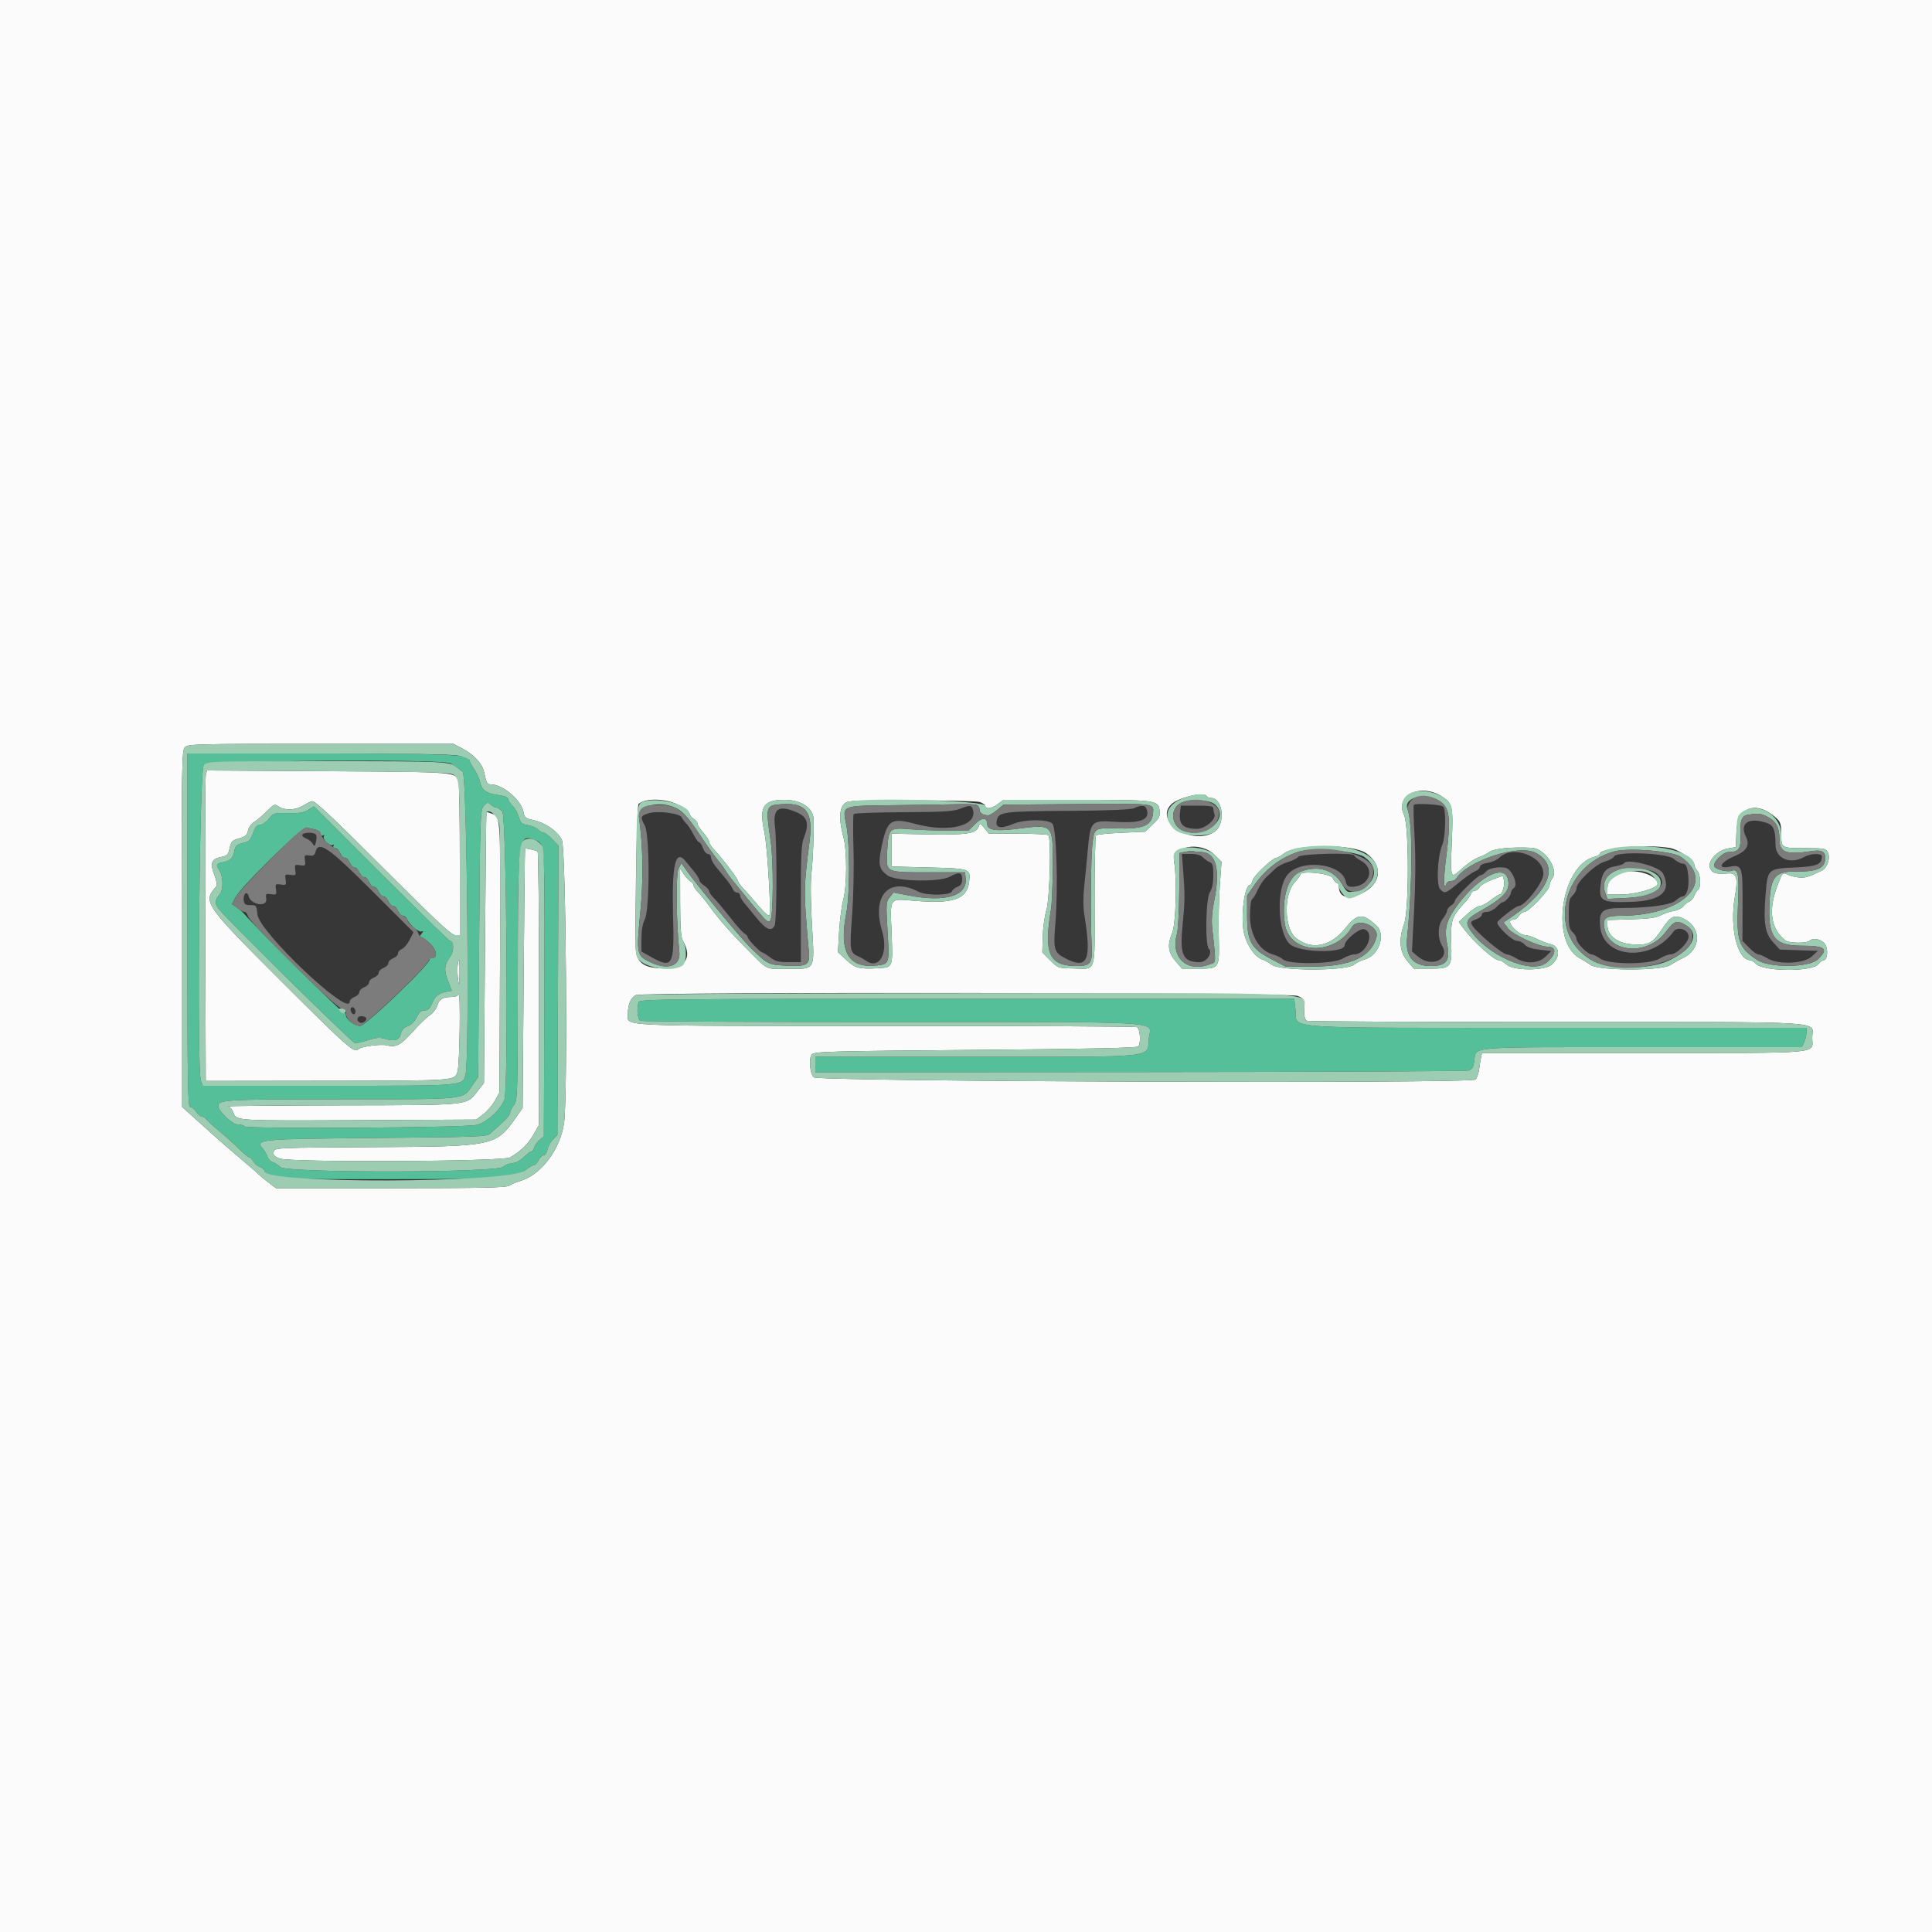 <svg id="svg" version="1.1" xmlns="http://www.w3.org/2000/svg" xmlns:xlink="http://www.w3.org/1999/xlink" width="400" height="400" viewBox="0, 0, 400,400"><rect x="0" y="0" width="400" height="400" fill="#333333" stroke="none"/><g id="svgg"><path id="path0" d="M38.800 192.600 C 38.800 224.613,38.874 229.200,39.391 229.200 C 39.716 229.200,40.276 229.650,40.637 230.200 C 40.997 230.750,41.532 231.200,41.826 231.200 C 42.120 231.200,42.504 231.425,42.680 231.700 C 42.856 231.975,44.080 233.095,45.400 234.189 C 46.720 235.283,48.573 236.948,49.519 237.889 C 50.464 238.830,51.403 239.600,51.605 239.600 C 51.807 239.600,52.169 239.969,52.410 240.419 C 52.651 240.870,53.288 241.405,53.824 241.609 C 54.361 241.813,54.800 242.226,54.800 242.526 C 54.800 243.998,57.418 244.171,79.363 244.141 C 104.548 244.106,106.611 243.981,108.652 242.359 C 109.454 241.721,110.326 241.200,110.591 241.200 C 110.855 241.200,111.277 240.750,111.527 240.200 C 111.778 239.650,112.234 239.200,112.541 239.200 C 112.849 239.200,113.207 238.666,113.338 238.013 C 113.468 237.359,113.986 236.414,114.488 235.913 L 115.400 235.000 115.515 205.034 L 115.629 175.068 114.336 173.734 C 113.625 173.000,112.821 172.400,112.550 172.400 C 112.279 172.400,111.756 172.099,111.387 171.730 C 111.019 171.362,110.066 170.955,109.270 170.825 C 108.017 170.622,107.767 170.392,107.409 169.116 C 107.182 168.305,106.592 167.265,106.098 166.805 C 105.604 166.345,105.200 165.723,105.200 165.422 C 105.200 165.065,104.473 164.778,103.100 164.594 C 100.657 164.268,99.752 163.605,99.369 161.859 C 99.217 161.166,98.667 159.973,98.146 159.207 C 97.626 158.441,97.200 157.611,97.200 157.362 C 97.200 156.205,92.469 156.000,65.733 156.000 L 38.800 156.000 38.800 192.600 M93.301 158.054 C 93.768 158.304,94.341 158.670,94.575 158.868 C 94.809 159.065,95.360 159.477,95.800 159.781 C 96.698 160.403,97.248 219.198,96.386 222.435 C 95.740 224.861,96.469 224.800,67.971 224.800 L 41.980 224.800 41.582 223.752 C 40.732 221.517,41.284 159.412,42.162 158.442 C 43.062 157.448,91.482 157.080,93.301 158.054 M102.731 167.200 C 102.989 167.200,103.560 167.560,104.000 168.000 C 104.880 168.880,105.290 225.511,104.433 227.674 C 103.554 229.890,100.666 232.482,98.595 232.913 C 95.832 233.488,51.207 233.767,50.653 233.213 C 50.426 232.986,49.766 232.800,49.186 232.800 C 48.069 232.800,45.200 230.051,45.200 228.981 C 45.200 227.684,46.750 227.600,70.548 227.600 C 96.735 227.600,95.738 227.698,97.665 224.923 L 99.000 223.000 99.200 195.342 C 99.392 168.820,99.431 167.649,100.165 166.839 C 100.852 166.080,100.998 166.055,101.596 166.597 C 101.963 166.929,102.474 167.200,102.731 167.200 M63.795 167.683 C 62.876 168.252,61.916 168.405,59.641 168.348 C 56.767 168.276,56.653 168.310,55.641 169.540 C 55.069 170.237,54.234 170.806,53.788 170.804 C 53.191 170.801,52.819 171.248,52.388 172.487 C 51.882 173.938,51.590 174.224,50.297 174.527 C 49.124 174.803,48.746 175.113,48.574 175.940 C 48.211 177.676,47.792 178.169,46.442 178.445 C 44.727 178.796,44.625 178.961,45.393 180.133 C 46.217 181.391,46.283 184.213,45.508 185.116 C 44.372 186.441,44.386 187.157,45.576 188.512 C 48.823 192.209,73.018 216.000,73.532 216.000 C 73.861 216.000,75.086 215.698,76.255 215.330 C 77.942 214.798,78.672 214.749,79.790 215.093 C 81.715 215.683,82.705 215.344,83.002 213.990 C 83.173 213.214,83.616 212.733,84.421 212.453 C 85.155 212.197,85.845 211.513,86.270 210.622 C 86.765 209.584,87.204 209.200,87.894 209.200 C 88.589 209.200,88.989 208.845,89.397 207.868 C 90.084 206.225,90.722 205.676,92.314 205.357 L 93.553 205.109 92.752 203.078 C 91.875 200.853,91.984 199.730,93.242 198.028 C 94.038 196.953,93.991 194.800,93.173 194.800 C 92.986 194.800,86.568 188.532,78.912 180.872 L 64.990 166.944 63.795 167.683 M65.300 171.770 C 65.918 171.908,66.400 172.285,66.400 172.631 C 66.400 172.995,66.589 173.130,66.862 172.962 C 67.143 172.788,67.215 172.852,67.047 173.124 C 66.687 173.706,68.294 175.313,68.876 174.953 C 69.148 174.785,69.212 174.857,69.038 175.138 C 68.868 175.413,69.009 175.600,69.386 175.600 C 69.735 175.600,70.191 176.050,70.400 176.600 C 70.609 177.150,71.059 177.600,71.400 177.600 C 71.741 177.600,72.191 178.050,72.400 178.600 C 72.609 179.150,73.059 179.600,73.400 179.600 C 73.741 179.600,74.191 180.050,74.400 180.600 C 74.609 181.150,75.059 181.600,75.400 181.600 C 75.741 181.600,76.191 182.050,76.400 182.600 C 76.609 183.150,77.059 183.600,77.400 183.600 C 77.741 183.600,78.191 184.050,78.400 184.600 C 78.609 185.150,79.059 185.600,79.400 185.600 C 79.741 185.600,80.191 186.050,80.400 186.600 C 80.609 187.150,81.059 187.600,81.400 187.600 C 81.741 187.600,82.191 188.050,82.400 188.600 C 82.609 189.150,83.060 189.600,83.403 189.600 C 83.745 189.600,84.143 189.915,84.288 190.300 C 84.693 191.379,86.639 193.053,87.252 192.851 C 87.715 192.698,87.715 192.773,87.251 193.335 C 86.869 193.798,86.845 194.000,87.171 194.000 C 87.429 194.000,88.277 194.619,89.055 195.374 C 90.535 196.812,90.667 198.400,89.306 198.400 C 88.955 198.400,88.774 198.508,88.906 198.639 C 89.470 199.203,75.725 212.400,74.573 212.400 C 73.379 212.400,71.600 211.028,71.600 210.107 C 71.600 209.802,71.455 209.642,71.279 209.751 C 71.008 209.918,52.739 191.819,50.736 189.400 C 50.372 188.960,49.610 188.279,49.043 187.886 L 48.013 187.173 48.779 185.743 C 49.992 183.481,62.630 171.099,63.488 171.332 C 63.880 171.439,64.695 171.636,65.300 171.770 M110.911 173.966 C 112.820 174.692,112.822 174.735,112.708 205.937 L 112.600 235.271 111.752 235.958 C 111.285 236.336,110.778 237.040,110.625 237.522 C 110.471 238.005,110.184 238.400,109.987 238.400 C 109.789 238.400,109.075 238.940,108.400 239.600 C 107.683 240.301,106.747 240.800,106.149 240.800 C 105.587 240.800,104.669 241.160,104.109 241.600 C 102.559 242.819,59.256 242.856,58.039 241.639 C 57.621 241.221,56.910 240.762,56.460 240.619 C 56.009 240.476,55.520 239.963,55.373 239.480 C 55.226 238.996,54.824 238.279,54.479 237.888 C 52.707 235.871,53.254 235.817,77.986 235.600 C 98.807 235.417,100.806 235.341,101.472 234.711 C 101.872 234.332,102.965 233.349,103.900 232.527 C 104.835 231.705,105.604 230.756,105.609 230.416 C 105.614 230.077,105.970 229.350,106.400 228.800 C 107.157 227.832,107.183 226.986,107.201 202.600 C 107.223 172.599,107.227 172.566,110.911 173.966 M132.243 207.433 C 131.747 208.724,131.984 211.108,132.633 211.357 C 132.981 211.491,156.308 211.600,184.471 211.600 C 242.878 211.600,238.275 211.318,237.862 214.869 C 237.364 219.157,240.742 218.788,201.900 218.795 L 168.800 218.800 168.800 220.400 L 168.800 222.000 235.900 221.960 C 272.805 221.938,303.450 221.795,304.000 221.643 C 304.816 221.416,305.043 221.044,305.235 219.625 C 305.642 216.603,303.213 216.800,340.012 216.800 L 373.072 216.800 373.536 215.781 C 373.791 215.221,374.000 214.321,374.000 213.781 L 374.000 212.800 322.587 212.800 C 263.711 212.800,268.676 213.125,268.237 209.244 L 267.960 206.800 200.223 206.800 C 138.824 206.800,132.463 206.859,132.243 207.433 " stroke="none" fill="#54bf98" fill-rule="evenodd"></path><path id="path1" d="M0.000 200.000 L 0.000 400.000 200.000 400.000 L 400.000 400.000 400.000 200.000 L 400.000 0.000 200.000 0.000 L 0.000 0.000 0.000 200.000 M95.840 155.039 C 98.148 156.263,99.854 158.124,100.207 159.800 C 100.690 162.095,100.858 162.400,101.640 162.400 C 104.125 162.400,107.985 165.710,108.400 168.198 C 108.575 169.248,108.828 169.446,110.438 169.798 C 112.964 170.351,115.522 172.142,116.331 173.927 C 117.176 175.788,117.575 226.460,116.792 232.400 C 116.076 237.833,112.064 243.221,107.800 244.477 C 106.920 244.736,105.845 245.185,105.411 245.474 C 104.781 245.894,99.836 246.000,80.884 246.000 L 57.147 246.000 55.673 244.900 C 54.863 244.295,54.020 243.603,53.800 243.362 C 53.580 243.122,52.050 241.787,50.400 240.396 C 48.750 239.005,47.040 237.549,46.600 237.159 C 44.480 235.283,43.173 234.113,40.500 231.699 L 37.600 229.081 37.600 192.272 C 37.600 158.582,37.656 155.401,38.262 154.731 C 38.891 154.036,40.290 154.000,66.402 154.000 L 93.881 154.000 95.840 155.039 M42.610 160.458 C 42.486 160.976,42.432 175.440,42.492 192.600 L 42.600 223.800 67.406 223.767 C 94.861 223.731,94.027 223.788,94.715 221.885 C 95.183 220.589,95.402 204.743,94.935 205.900 C 94.824 206.175,94.253 206.402,93.667 206.405 C 91.693 206.416,90.959 206.824,90.575 208.125 C 90.369 208.824,89.660 209.750,89.000 210.181 C 88.340 210.612,86.721 212.176,85.403 213.655 C 82.966 216.388,81.931 216.926,80.066 216.428 C 78.863 216.106,74.783 216.660,74.220 217.221 C 73.351 218.088,72.097 216.987,58.582 203.497 C 42.132 187.077,41.907 186.749,44.833 183.447 C 45.006 183.253,44.797 182.208,44.371 181.125 C 43.425 178.726,43.777 177.806,45.786 177.429 C 46.894 177.221,47.244 176.935,47.430 176.082 C 47.852 174.152,47.937 174.051,49.539 173.571 C 50.792 173.196,51.168 172.862,51.347 171.967 C 51.474 171.331,52.060 170.527,52.686 170.130 C 53.299 169.741,54.481 168.737,55.313 167.898 C 56.742 166.457,56.874 166.407,57.702 166.986 C 58.879 167.811,61.131 167.759,62.600 166.873 C 63.260 166.475,64.125 166.027,64.523 165.878 C 65.092 165.665,68.214 168.578,79.238 179.604 C 90.051 190.420,93.454 193.600,94.215 193.600 L 95.200 193.600 95.200 178.450 C 95.200 170.118,95.094 162.771,94.965 162.124 C 94.494 159.770,95.262 159.840,67.918 159.671 L 42.836 159.516 42.610 160.458 M298.579 164.926 C 300.755 166.330,300.891 166.980,300.573 174.482 C 300.269 181.674,300.343 181.948,302.151 180.300 C 303.829 178.771,305.356 177.726,306.392 177.400 C 306.938 177.228,307.838 176.766,308.392 176.373 C 309.386 175.668,312.838 175.332,317.119 175.523 C 319.852 175.645,322.786 180.012,321.381 181.867 C 321.076 182.270,320.820 182.928,320.813 183.330 C 320.797 184.255,316.495 188.800,315.635 188.800 C 315.282 188.800,314.768 189.160,314.493 189.600 C 314.218 190.040,313.735 190.400,313.420 190.400 C 312.306 190.400,312.375 191.203,313.594 192.394 C 314.272 193.057,315.233 193.600,315.729 193.600 C 316.225 193.600,317.316 193.950,318.154 194.377 C 318.992 194.804,320.199 195.268,320.837 195.408 C 322.928 195.867,323.166 197.942,321.326 199.668 C 319.876 201.029,313.330 201.037,311.885 199.680 C 311.370 199.196,310.648 198.800,310.281 198.800 C 309.318 198.800,305.042 194.952,303.105 192.341 L 302.022 190.882 303.802 189.241 C 304.781 188.338,305.921 187.600,306.336 187.600 C 306.751 187.600,307.769 187.060,308.600 186.400 C 309.431 185.740,310.270 185.200,310.465 185.200 C 311.026 185.200,311.625 183.237,311.372 182.229 L 311.142 181.314 308.951 182.121 C 307.746 182.565,306.582 183.259,306.366 183.664 C 306.149 184.069,305.703 184.400,305.373 184.400 C 305.044 184.400,304.659 184.715,304.517 185.100 C 304.376 185.485,303.886 186.201,303.430 186.690 C 300.529 189.802,300.347 190.330,300.467 195.269 C 300.590 200.359,300.430 200.547,295.974 200.547 L 292.724 200.547 291.377 198.974 C 289.773 197.100,289.542 194.481,290.700 191.314 C 291.751 188.440,291.742 170.913,290.688 168.715 C 288.736 164.641,294.124 162.054,298.579 164.926 M249.800 164.800 C 249.936 165.020,250.352 165.203,250.724 165.206 C 253.251 165.229,253.790 170.671,251.418 172.225 C 246.876 175.201,238.894 170.135,242.477 166.551 C 243.893 165.135,249.220 163.861,249.800 164.800 M140.844 166.867 C 141.920 167.564,142.800 168.331,142.800 168.571 C 142.800 168.811,143.160 169.232,143.600 169.507 C 144.040 169.782,144.400 170.243,144.400 170.531 C 144.400 170.820,144.940 171.661,145.600 172.400 C 146.260 173.139,146.800 173.973,146.800 174.254 C 146.800 174.534,147.205 175.199,147.700 175.731 C 149.638 177.815,152.800 181.972,152.800 182.437 C 152.800 182.617,153.263 183.267,153.828 183.882 C 154.954 185.107,155.147 185.327,157.512 188.083 C 158.450 189.176,159.206 189.762,159.314 189.480 C 159.684 188.515,158.844 174.931,158.245 172.200 C 157.111 167.031,158.016 165.600,162.416 165.600 C 165.863 165.600,168.374 167.262,168.440 169.586 C 168.527 172.648,168.315 177.948,167.993 180.800 C 167.787 182.618,167.831 186.836,168.104 191.509 C 168.664 201.101,168.945 200.600,162.993 200.600 C 158.303 200.600,159.163 201.037,154.400 196.237 C 151.106 192.917,148.896 190.387,146.857 187.600 C 145.972 186.390,144.877 185.034,144.424 184.586 C 143.971 184.138,143.600 183.562,143.600 183.306 C 143.600 183.049,143.318 182.682,142.973 182.489 C 142.629 182.296,142.000 181.612,141.576 180.969 L 140.805 179.800 140.817 186.800 C 140.826 192.118,140.966 194.040,141.400 194.800 C 143.418 198.331,141.886 200.489,137.360 200.489 C 133.232 200.489,131.640 199.246,131.613 196.000 C 131.519 184.986,131.881 166.762,132.200 166.459 C 133.623 165.103,138.475 165.332,140.844 166.867 M202.900 166.057 C 203.505 166.299,204.000 166.636,204.000 166.806 C 204.000 167.576,205.237 167.458,206.438 166.572 L 207.755 165.600 222.859 165.600 C 239.516 165.600,239.824 165.640,240.081 167.841 C 240.215 168.990,240.004 169.411,238.650 170.694 L 237.063 172.200 232.149 172.415 C 229.447 172.534,227.093 172.774,226.918 172.949 C 226.743 173.124,226.608 179.281,226.618 186.632 C 226.638 202.060,227.130 200.574,222.031 200.496 C 219.112 200.451,219.034 200.422,217.431 198.815 L 215.800 197.181 215.885 193.945 C 215.932 192.165,216.271 189.694,216.639 188.454 C 217.352 186.051,217.676 173.539,217.041 172.912 C 216.868 172.740,214.026 172.600,210.727 172.600 L 204.728 172.600 203.807 171.448 C 202.928 170.347,202.875 170.333,202.624 171.123 C 202.160 172.585,200.099 172.902,192.057 172.745 L 184.600 172.600 184.600 176.000 L 184.600 179.400 192.315 179.600 C 200.899 179.823,200.970 179.847,200.656 182.492 C 200.217 186.181,197.494 187.151,189.400 186.499 C 183.960 186.061,184.294 185.594,184.594 193.235 C 184.871 200.289,184.876 200.274,181.995 200.449 C 177.957 200.694,177.095 200.478,175.241 198.757 L 173.482 197.123 173.731 192.862 C 173.868 190.518,174.255 187.556,174.590 186.280 C 175.380 183.276,175.385 176.126,174.600 173.200 C 173.439 168.874,173.856 166.297,175.775 165.943 C 177.899 165.551,201.888 165.651,202.900 166.057 M366.798 168.598 C 368.643 169.959,368.787 170.267,368.794 172.857 C 368.801 175.605,368.791 175.600,374.019 175.600 C 377.557 175.600,378.017 175.684,378.398 176.397 C 379.025 177.569,378.350 179.703,377.175 180.260 C 374.466 181.546,373.928 181.720,372.755 181.686 C 372.058 181.667,370.967 181.435,370.331 181.171 C 368.951 180.600,369.125 180.434,367.988 183.400 C 366.056 188.439,366.601 192.252,369.600 194.687 C 370.346 195.293,374.087 195.353,374.671 194.769 C 375.423 194.017,377.328 194.517,377.949 195.628 C 378.563 196.728,378.307 198.800,377.556 198.800 C 377.321 198.800,376.828 199.171,376.461 199.623 C 375.162 201.229,365.183 201.183,363.564 199.564 C 363.144 199.144,362.621 198.800,362.403 198.800 C 359.712 198.800,358.059 192.080,359.183 185.712 C 359.870 181.824,359.574 180.713,357.885 180.829 C 355.228 181.010,354.539 180.822,354.068 179.790 C 353.416 178.359,355.542 176.013,357.824 175.644 L 359.400 175.389 359.508 172.194 C 359.665 167.515,363.059 165.840,366.798 168.598 M100.709 168.135 C 100.659 168.171,100.524 180.807,100.409 196.216 L 100.200 224.233 98.826 225.968 C 96.494 228.911,97.630 228.795,70.713 228.846 C 57.451 228.872,46.901 228.972,47.269 229.070 C 47.637 229.167,48.119 229.766,48.340 230.400 C 48.920 232.063,48.773 232.054,75.000 231.920 L 98.600 231.800 100.074 230.672 C 100.885 230.052,101.965 228.792,102.474 227.872 L 103.400 226.200 103.522 199.600 C 103.662 169.220,103.658 169.148,101.981 168.515 C 101.332 168.270,100.759 168.099,100.709 168.135 M282.904 176.690 C 286.470 179.270,285.966 183.112,281.811 185.012 C 278.962 186.315,277.200 185.747,277.200 183.525 C 277.200 183.126,277.016 182.800,276.791 182.800 C 276.567 182.800,276.178 182.350,275.927 181.800 C 275.474 180.806,269.200 180.164,269.200 181.111 C 269.200 181.282,268.682 181.988,268.050 182.681 C 265.741 185.209,265.864 192.136,268.254 194.147 C 271.336 196.741,275.387 196.039,278.334 192.400 C 281.035 189.065,282.026 188.948,284.961 191.619 C 287.041 193.511,285.454 197.925,282.424 198.677 C 281.861 198.817,280.890 199.307,280.267 199.766 C 278.525 201.048,265.064 201.041,263.326 199.756 C 262.698 199.292,261.802 198.791,261.335 198.643 C 259.591 198.089,257.681 194.964,257.382 192.173 C 256.972 188.346,257.797 183.200,258.821 183.200 C 258.982 183.200,259.223 182.764,259.356 182.231 C 259.597 181.274,263.510 177.600,264.289 177.600 C 264.511 177.600,265.201 177.199,265.824 176.710 C 268.384 174.696,280.129 174.682,282.904 176.690 M345.632 175.550 C 347.577 175.871,350.800 178.082,350.800 179.096 C 350.800 179.404,351.070 179.927,351.400 180.257 C 352.086 180.943,352.213 183.821,351.575 184.215 C 351.342 184.360,350.984 184.915,350.781 185.449 C 350.578 185.983,350.094 186.539,349.706 186.684 C 349.318 186.829,348.770 187.267,348.489 187.658 C 348.207 188.048,347.307 188.476,346.489 188.608 C 345.670 188.740,344.460 189.150,343.800 189.520 C 342.910 190.018,341.334 190.229,337.700 190.337 L 332.800 190.482 332.800 191.610 C 332.800 193.755,334.948 195.343,338.101 195.530 C 341.380 195.725,342.158 195.303,344.200 192.227 C 345.902 189.662,346.672 189.312,348.598 190.226 C 352.348 192.005,352.237 196.598,348.400 198.368 C 347.630 198.723,346.468 199.370,345.818 199.807 C 344.012 201.018,331.043 201.009,329.334 199.794 C 328.710 199.351,327.750 198.756,327.200 198.471 C 320.869 195.196,323.145 179.135,330.190 177.367 C 330.745 177.227,331.200 176.975,331.200 176.805 C 331.200 175.546,340.635 174.725,345.632 175.550 M108.713 175.692 C 108.664 175.752,108.529 187.860,108.413 202.600 L 108.200 229.400 106.877 231.292 C 102.679 237.295,102.321 237.371,77.345 237.504 C 57.061 237.613,56.888 237.621,56.674 238.440 C 56.502 239.095,56.748 239.386,57.867 239.854 C 59.904 240.705,104.065 240.502,105.600 239.635 C 107.728 238.431,109.283 236.920,110.418 234.951 L 111.600 232.903 111.600 204.675 C 111.600 189.150,111.465 176.371,111.300 176.279 C 110.857 176.030,108.814 175.567,108.713 175.692 M251.491 177.011 L 252.902 178.422 252.551 183.311 C 252.358 186.000,252.258 190.732,252.329 193.827 C 252.486 200.652,252.554 200.547,247.932 200.547 L 244.724 200.547 243.377 198.974 C 241.813 197.147,241.644 195.684,242.700 193.108 C 243.455 191.265,243.711 181.932,243.100 178.529 C 242.492 175.143,248.530 174.050,251.491 177.011 M335.400 180.716 C 333.833 181.272,332.800 182.532,332.800 183.889 L 332.800 185.200 335.684 185.200 C 338.638 185.200,343.210 183.861,343.191 183.002 C 343.149 181.110,338.299 179.687,335.400 180.716 M94.745 199.900 C 94.665 200.505,94.708 201.810,94.840 202.800 C 95.048 204.364,95.088 204.220,95.140 201.700 C 95.201 198.760,95.011 197.893,94.745 199.900 M268.613 206.180 C 269.955 206.740,270.000 206.830,270.000 208.937 C 270.000 210.553,270.163 211.177,270.633 211.357 C 270.981 211.491,294.251 211.600,322.344 211.600 C 380.082 211.600,375.200 211.305,375.200 214.794 C 375.200 218.281,378.250 218.000,340.379 218.000 L 306.815 218.000 306.634 218.900 C 306.534 219.395,306.359 220.491,306.245 221.336 C 306.132 222.180,305.805 223.154,305.519 223.500 C 304.776 224.401,169.379 223.950,168.472 223.044 C 167.675 222.247,167.411 219.160,168.069 218.326 C 168.556 217.707,171.359 217.629,202.000 217.371 C 225.814 217.171,235.484 216.963,235.694 216.645 C 236.269 215.774,236.034 212.899,235.367 212.643 C 235.019 212.509,211.569 212.400,183.256 212.400 C 126.096 212.400,130.000 212.590,130.000 209.803 C 130.000 207.878,130.645 206.436,131.694 206.015 C 133.379 205.338,266.983 205.499,268.613 206.180 " stroke="none" fill="#fbfbfb" fill-rule="evenodd"></path><path id="path2" d="M292.715 166.650 C 292.609 166.843,292.681 169.880,292.875 173.400 C 293.105 177.567,293.072 182.800,292.781 188.400 L 292.334 197.000 293.652 198.100 C 296.339 200.343,300.219 198.634,298.613 195.915 C 297.586 194.176,297.640 191.583,298.733 190.194 C 299.210 189.588,299.600 188.848,299.600 188.549 C 299.600 188.251,299.960 187.782,300.400 187.507 C 300.840 187.232,301.200 186.789,301.200 186.521 C 301.200 185.903,305.937 181.200,306.558 181.200 C 306.813 181.200,307.330 180.840,307.707 180.400 C 308.405 179.585,311.322 179.265,312.204 179.906 C 313.388 180.768,314.218 183.243,313.500 183.772 C 313.115 184.056,312.800 184.555,312.800 184.882 C 312.800 185.455,311.599 186.800,311.087 186.800 C 310.949 186.800,310.386 187.250,309.836 187.800 C 309.286 188.350,308.378 188.800,307.818 188.800 C 307.211 188.800,306.800 189.027,306.800 189.361 C 306.800 189.669,306.250 190.113,305.579 190.347 C 304.556 190.704,304.422 190.893,304.753 191.512 C 305.490 192.890,311.084 197.599,311.986 197.601 C 312.324 197.602,313.189 197.962,313.910 198.401 C 315.937 199.638,318.576 199.485,320.012 198.050 L 321.162 196.899 318.758 196.627 C 317.117 196.441,316.142 196.108,315.688 195.578 C 315.322 195.150,314.591 194.800,314.065 194.800 C 313.124 194.800,309.999 191.879,310.000 191.000 C 310.001 190.569,313.821 187.600,314.376 187.600 C 315.650 187.600,319.341 182.957,319.516 181.134 C 319.876 177.388,313.204 174.796,310.406 177.594 C 309.969 178.031,308.889 178.504,308.006 178.645 C 307.020 178.803,306.400 179.118,306.400 179.461 C 306.400 179.768,305.945 180.193,305.390 180.404 C 304.834 180.615,303.295 181.691,301.969 182.794 C 299.280 185.032,299.138 185.081,298.175 184.117 C 297.335 183.278,297.610 177.309,298.596 174.948 C 299.320 173.215,299.429 167.389,298.745 166.966 C 298.034 166.527,292.932 166.259,292.715 166.650 M198.600 167.507 C 197.328 167.994,194.950 168.128,187.000 168.160 C 181.500 168.182,176.887 168.355,176.749 168.544 C 176.611 168.733,176.592 172.015,176.707 175.837 C 176.826 179.808,176.700 185.703,176.412 189.596 C 175.873 196.889,175.928 197.228,177.784 198.041 C 178.233 198.237,178.901 198.614,179.269 198.877 C 182.056 200.874,183.986 197.344,182.621 192.746 C 180.427 185.357,184.069 181.453,190.193 184.630 C 191.774 185.450,196.746 185.406,197.067 184.569 C 197.200 184.223,197.735 183.777,198.255 183.579 C 198.961 183.311,199.200 182.914,199.200 182.010 C 199.200 180.589,198.580 180.463,196.680 181.497 C 194.461 182.704,185.419 182.505,183.686 181.211 C 181.938 179.905,181.758 178.902,182.575 175.047 C 183.705 169.722,184.486 169.227,189.600 170.600 C 195.235 172.112,201.600 171.175,201.600 168.833 C 201.600 166.741,201.134 166.535,198.600 167.507 M234.800 167.317 C 234.121 167.634,229.820 167.814,221.400 167.877 C 207.426 167.983,206.740 168.077,206.362 169.926 C 206.049 171.457,207.201 171.663,209.851 170.549 C 212.099 169.605,216.947 169.583,217.883 170.513 C 218.724 171.350,219.108 183.757,218.517 191.000 C 218.062 196.582,218.212 197.155,220.436 198.338 C 225.181 200.860,226.056 198.933,224.495 189.400 C 224.254 187.931,224.236 185.758,224.447 183.800 C 224.637 182.040,224.969 178.641,225.185 176.247 C 225.753 169.937,225.863 169.818,230.854 170.145 C 236.313 170.503,238.229 169.704,237.357 167.433 C 237.075 166.698,236.212 166.659,234.800 167.317 M244.342 167.900 C 243.969 170.667,244.855 171.600,247.857 171.600 C 249.504 171.600,251.844 169.614,251.439 168.559 C 251.308 168.215,251.200 167.679,251.200 167.367 C 251.200 166.923,250.475 166.800,247.845 166.800 L 244.491 166.800 244.342 167.900 M161.810 167.494 C 160.466 167.833,160.144 168.694,160.449 171.131 C 160.903 174.764,160.854 190.751,160.386 191.626 C 159.679 192.948,158.625 192.492,156.575 189.977 C 155.489 188.644,154.285 187.177,153.900 186.716 C 153.515 186.255,153.200 185.635,153.200 185.339 C 153.200 185.042,152.924 184.800,152.587 184.800 C 152.251 184.800,151.860 184.485,151.720 184.100 C 151.580 183.715,151.000 182.835,150.433 182.144 C 149.865 181.452,148.905 180.289,148.300 179.557 C 147.695 178.826,147.200 177.907,147.200 177.514 C 147.200 177.121,146.921 176.800,146.579 176.800 C 146.238 176.800,145.770 176.260,145.540 175.600 C 145.310 174.940,144.963 174.400,144.769 174.400 C 144.575 174.400,144.045 173.673,143.592 172.783 C 143.138 171.894,142.437 170.837,142.033 170.433 C 141.630 170.030,141.232 169.495,141.148 169.244 C 140.873 168.419,136.238 167.802,134.415 168.348 C 132.595 168.894,132.515 169.118,133.500 170.920 C 134.545 172.831,134.545 188.329,133.500 190.361 C 133.041 191.253,132.800 192.633,132.800 194.361 L 132.801 197.000 134.759 198.100 C 139.283 200.641,139.632 200.002,139.350 189.683 C 139.056 178.900,139.840 175.605,142.036 178.400 C 142.468 178.950,143.267 179.934,143.811 180.586 C 144.355 181.238,144.800 181.983,144.800 182.240 C 144.800 182.497,145.250 183.003,145.800 183.363 C 146.350 183.724,146.800 184.219,146.800 184.463 C 146.800 184.708,147.205 185.324,147.700 185.833 C 148.636 186.795,149.354 187.654,152.000 190.977 C 152.865 192.064,153.850 193.108,154.187 193.297 C 154.524 193.485,154.800 193.817,154.800 194.033 C 154.800 194.476,157.422 197.200,157.849 197.200 C 158.000 197.200,158.714 197.650,159.436 198.200 C 160.514 199.023,161.195 199.200,163.273 199.200 L 165.800 199.200 165.801 187.100 C 165.801 176.480,165.888 174.784,166.506 173.234 C 167.563 170.587,167.148 169.140,165.071 168.235 C 162.912 167.294,162.750 167.257,161.810 167.494 M361.700 170.282 C 360.621 170.490,360.550 171.375,361.464 173.207 C 362.365 175.015,361.655 176.201,359.000 177.319 C 356.238 178.482,355.514 179.939,357.927 179.478 C 360.724 178.943,360.810 179.183,360.781 187.388 L 360.754 194.792 362.117 196.196 C 362.867 196.968,363.733 197.601,364.040 197.601 C 364.348 197.602,365.189 197.962,365.910 198.401 C 368.147 199.766,373.432 199.556,375.095 198.037 L 376.368 196.874 372.429 196.737 L 368.489 196.600 367.094 195.075 C 365.403 193.229,365.065 191.033,365.551 185.079 C 365.975 179.884,366.006 179.856,371.648 179.596 C 376.185 179.386,377.200 178.971,377.200 177.324 C 377.200 176.617,374.883 176.667,373.600 177.400 C 370.692 179.062,367.600 177.783,367.600 174.919 C 367.600 170.526,366.189 169.418,361.700 170.282 M62.600 172.801 C 62.463 173.021,62.798 173.371,63.344 173.579 C 63.889 173.786,64.516 174.278,64.736 174.672 C 65.095 175.313,65.166 175.275,65.406 174.317 C 65.826 172.646,63.479 171.378,62.600 172.801 M65.321 176.381 C 65.138 177.081,64.857 177.240,64.025 177.118 C 63.052 176.975,62.977 177.061,63.134 178.134 C 63.295 179.232,63.232 179.295,62.134 179.134 C 61.037 178.973,60.973 179.037,61.134 180.134 C 61.295 181.232,61.232 181.295,60.134 181.134 C 59.037 180.973,58.973 181.037,59.134 182.134 C 59.295 183.232,59.232 183.295,58.134 183.134 C 57.037 182.973,56.973 183.037,57.134 184.134 C 57.295 185.232,57.232 185.295,56.134 185.134 C 55.048 184.975,54.974 185.044,55.127 186.081 C 55.392 187.893,51.950 187.381,51.468 185.538 C 51.149 184.317,50.277 185.115,50.466 186.454 C 50.575 187.220,50.839 187.400,51.859 187.399 C 53.070 187.397,53.124 187.469,53.302 189.317 C 53.653 192.970,72.400 210.711,72.400 207.390 C 72.400 207.055,72.850 206.609,73.400 206.400 C 73.950 206.191,74.400 205.741,74.400 205.400 C 74.400 205.059,74.850 204.609,75.400 204.400 C 75.950 204.191,76.400 203.741,76.400 203.400 C 76.400 203.059,76.850 202.609,77.400 202.400 C 77.950 202.191,78.400 201.741,78.400 201.400 C 78.400 201.059,78.850 200.609,79.400 200.400 C 79.950 200.191,80.400 199.741,80.400 199.400 C 80.400 199.059,80.850 198.609,81.400 198.400 C 81.950 198.191,82.400 197.740,82.400 197.397 C 82.400 197.054,82.758 196.642,83.196 196.480 C 83.634 196.318,84.356 195.471,84.801 194.599 L 85.610 193.012 77.093 184.495 C 67.977 175.379,65.948 173.981,65.321 176.381 M244.982 180.500 C 245.348 185.341,245.331 186.556,244.823 191.800 C 244.244 197.769,244.941 199.200,248.422 199.200 C 249.825 199.200,251.118 197.278,250.280 196.440 C 249.455 195.615,249.635 186.016,250.500 184.696 C 250.972 183.976,251.200 182.839,251.200 181.202 C 251.200 179.253,251.062 178.725,250.500 178.523 C 250.115 178.385,249.478 177.941,249.084 177.536 C 248.595 177.032,247.790 176.800,246.535 176.800 L 244.702 176.800 244.982 180.500 M268.802 177.398 C 268.528 177.727,267.561 178.213,266.653 178.477 C 265.744 178.741,264.605 179.327,264.122 179.779 C 263.638 180.230,262.766 181.050,262.184 181.600 C 261.601 182.150,260.796 183.345,260.395 184.256 C 259.994 185.167,259.471 186.032,259.233 186.180 C 258.981 186.335,258.800 187.780,258.800 189.641 C 258.800 193.534,260.721 196.809,263.446 197.562 C 264.243 197.782,265.227 198.262,265.633 198.630 C 266.861 199.742,276.114 199.614,278.000 198.460 C 278.770 197.989,279.819 197.602,280.331 197.601 C 282.944 197.597,284.779 192.972,282.400 192.385 C 281.437 192.147,278.400 194.646,278.400 195.676 C 278.400 197.453,268.952 197.267,267.028 195.452 C 264.510 193.078,264.184 184.137,266.507 181.169 C 269.168 177.768,277.783 178.680,278.611 182.450 C 278.802 183.320,279.093 183.600,279.806 183.600 C 283.499 183.600,284.862 179.877,281.776 178.215 C 281.019 177.808,280.400 177.322,280.400 177.137 C 280.400 176.485,269.353 176.733,268.802 177.398 M334.162 177.355 C 334.045 177.661,333.185 178.124,332.252 178.385 C 330.315 178.928,326.400 182.618,326.400 183.901 C 326.400 184.327,326.040 185.002,325.600 185.400 C 324.932 186.004,324.800 186.632,324.800 189.200 C 324.800 191.768,324.932 192.396,325.600 193.000 C 326.040 193.398,326.400 194.047,326.400 194.442 C 326.400 195.258,328.724 197.595,329.538 197.598 C 329.834 197.599,330.618 197.986,331.281 198.457 C 333.088 199.745,341.515 199.750,343.600 198.466 C 344.370 197.991,345.372 197.602,345.827 197.601 C 347.126 197.599,349.600 195.172,349.600 193.901 C 349.600 192.433,347.314 191.700,346.460 192.894 C 342.013 199.116,332.101 198.548,331.329 192.026 C 330.931 188.670,331.657 188.002,335.709 187.993 C 341.435 187.981,345.995 187.344,346.980 186.419 C 347.459 185.969,348.059 185.600,348.312 185.600 C 349.413 185.600,349.919 182.896,349.350 180.050 C 349.181 179.206,348.866 178.800,348.381 178.800 C 347.985 178.800,347.127 178.350,346.473 177.800 C 345.038 176.592,334.599 176.215,334.162 177.355 M341.790 179.249 C 344.937 180.121,345.793 182.876,343.658 185.266 C 342.208 186.888,334.196 187.544,332.156 186.208 C 329.872 184.711,331.527 179.813,334.476 179.341 C 335.324 179.206,336.125 178.922,336.255 178.711 C 336.541 178.249,339.062 178.494,341.790 179.249 M72.683 208.650 C 72.371 208.962,72.801 210.000,73.243 210.000 C 73.700 210.000,73.710 208.915,73.256 208.634 C 73.066 208.517,72.809 208.524,72.683 208.650 M74.000 210.957 C 74.000 211.735,75.053 212.059,75.567 211.439 C 76.078 210.824,75.737 210.400,74.733 210.400 C 74.330 210.400,74.000 210.651,74.000 210.957 " stroke="none" fill="#373737" fill-rule="evenodd"></path><path id="path3" d="M38.262 154.731 C 37.656 155.401,37.600 158.582,37.600 192.272 L 37.600 229.081 40.500 231.699 C 43.173 234.113,44.480 235.283,46.600 237.159 C 47.040 237.549,48.750 239.005,50.400 240.396 C 52.050 241.787,53.580 243.122,53.800 243.362 C 54.020 243.603,54.863 244.295,55.673 244.900 L 57.147 246.000 80.884 246.000 C 99.836 246.000,104.781 245.894,105.411 245.474 C 105.845 245.185,106.920 244.736,107.800 244.477 C 112.064 243.221,116.076 237.833,116.792 232.400 C 117.575 226.460,117.176 175.788,116.331 173.927 C 115.522 172.142,112.964 170.351,110.438 169.798 C 108.828 169.446,108.575 169.248,108.400 168.198 C 107.985 165.710,104.125 162.400,101.640 162.400 C 100.858 162.400,100.690 162.095,100.207 159.800 C 99.854 158.124,98.148 156.263,95.840 155.039 L 93.881 154.000 66.402 154.000 C 40.290 154.000,38.891 154.036,38.262 154.731 M94.933 156.455 C 96.180 156.706,97.200 157.114,97.200 157.362 C 97.200 157.611,97.626 158.441,98.146 159.207 C 98.667 159.973,99.217 161.166,99.369 161.859 C 99.752 163.605,100.657 164.268,103.100 164.594 C 104.473 164.778,105.200 165.065,105.200 165.422 C 105.200 165.723,105.604 166.345,106.098 166.805 C 106.592 167.265,107.182 168.305,107.409 169.116 C 107.767 170.392,108.017 170.622,109.270 170.825 C 110.066 170.955,111.019 171.362,111.387 171.730 C 111.756 172.099,112.279 172.400,112.550 172.400 C 112.821 172.400,113.625 173.000,114.336 173.734 L 115.629 175.068 115.515 205.034 L 115.400 235.000 114.488 235.913 C 113.986 236.414,113.468 237.359,113.338 238.013 C 113.207 238.666,112.849 239.200,112.541 239.200 C 112.234 239.200,111.778 239.650,111.527 240.200 C 111.277 240.750,110.855 241.200,110.591 241.200 C 110.326 241.200,109.454 241.721,108.652 242.359 C 105.373 244.964,54.800 245.122,54.800 242.526 C 54.800 242.226,54.361 241.813,53.824 241.609 C 53.288 241.405,52.651 240.870,52.410 240.419 C 52.169 239.969,51.807 239.600,51.605 239.600 C 51.403 239.600,50.464 238.830,49.519 237.889 C 48.573 236.948,46.720 235.283,45.400 234.189 C 44.080 233.095,42.856 231.975,42.680 231.700 C 42.504 231.425,42.120 231.200,41.826 231.200 C 41.532 231.200,40.997 230.750,40.637 230.200 C 40.276 229.650,39.716 229.200,39.391 229.200 C 38.874 229.200,38.800 224.613,38.800 192.600 L 38.800 156.000 65.733 156.000 C 84.272 156.000,93.373 156.142,94.933 156.455 M42.162 158.442 C 41.284 159.412,40.732 221.517,41.582 223.752 L 41.980 224.800 67.971 224.800 C 96.469 224.800,95.740 224.861,96.386 222.435 C 97.248 219.198,96.698 160.403,95.800 159.781 C 95.360 159.477,94.809 159.065,94.575 158.868 C 93.130 157.646,92.152 157.600,67.688 157.600 C 43.022 157.600,42.921 157.603,42.162 158.442 M93.865 160.387 C 95.145 161.218,95.200 161.966,95.200 178.450 L 95.200 193.600 94.215 193.600 C 93.454 193.600,90.051 190.420,79.238 179.604 C 68.214 168.578,65.092 165.665,64.523 165.878 C 64.125 166.027,63.260 166.475,62.600 166.873 C 61.131 167.759,58.879 167.811,57.702 166.986 C 56.874 166.407,56.742 166.457,55.313 167.898 C 54.481 168.737,53.299 169.741,52.686 170.130 C 52.060 170.527,51.474 171.331,51.347 171.967 C 51.168 172.862,50.792 173.196,49.539 173.571 C 47.937 174.051,47.852 174.152,47.430 176.082 C 47.244 176.935,46.894 177.221,45.786 177.429 C 43.777 177.806,43.425 178.726,44.371 181.125 C 44.797 182.208,45.006 183.253,44.833 183.447 C 41.907 186.749,42.132 187.077,58.582 203.497 C 72.097 216.987,73.351 218.088,74.220 217.221 C 74.783 216.660,78.863 216.106,80.066 216.428 C 81.931 216.926,82.966 216.388,85.403 213.655 C 86.721 212.176,88.340 210.612,89.000 210.181 C 89.660 209.750,90.369 208.824,90.575 208.125 C 90.959 206.824,91.693 206.416,93.667 206.405 C 94.253 206.402,94.824 206.175,94.935 205.900 C 95.402 204.743,95.183 220.589,94.715 221.885 C 94.027 223.788,94.861 223.731,67.406 223.767 L 42.600 223.800 42.492 192.600 C 42.432 175.440,42.486 160.976,42.610 160.458 L 42.836 159.516 67.918 159.671 C 88.576 159.798,93.153 159.925,93.865 160.387 M292.472 164.040 C 290.493 164.632,289.712 166.678,290.688 168.715 C 291.742 170.913,291.751 188.440,290.700 191.314 C 289.542 194.481,289.773 197.100,291.377 198.974 L 292.724 200.547 295.974 200.547 C 300.430 200.547,300.590 200.359,300.467 195.269 C 300.347 190.330,300.529 189.802,303.430 186.690 C 303.886 186.201,304.376 185.485,304.517 185.100 C 304.659 184.715,305.044 184.400,305.373 184.400 C 305.703 184.400,306.149 184.069,306.366 183.664 C 306.582 183.259,307.746 182.565,308.951 182.121 L 311.142 181.314 311.372 182.229 C 311.625 183.237,311.026 185.200,310.465 185.200 C 310.270 185.200,309.431 185.740,308.600 186.400 C 307.769 187.060,306.751 187.600,306.336 187.600 C 305.921 187.600,304.781 188.338,303.802 189.241 L 302.022 190.882 303.105 192.341 C 305.042 194.952,309.318 198.800,310.281 198.800 C 310.648 198.800,311.370 199.196,311.885 199.680 C 313.330 201.037,319.876 201.029,321.326 199.668 C 323.166 197.942,322.928 195.867,320.837 195.408 C 320.199 195.268,318.992 194.804,318.154 194.377 C 317.316 193.950,316.225 193.600,315.729 193.600 C 315.233 193.600,314.272 193.057,313.594 192.394 C 312.375 191.203,312.306 190.400,313.420 190.400 C 313.735 190.400,314.218 190.040,314.493 189.600 C 314.768 189.160,315.282 188.800,315.635 188.800 C 316.495 188.800,320.797 184.255,320.813 183.330 C 320.820 182.928,321.076 182.270,321.381 181.867 C 322.786 180.012,319.852 175.645,317.119 175.523 C 312.838 175.332,309.386 175.668,308.392 176.373 C 307.838 176.766,306.938 177.228,306.392 177.400 C 305.356 177.726,303.829 178.771,302.151 180.300 C 300.343 181.948,300.269 181.674,300.573 174.482 C 300.776 169.697,300.725 167.481,300.396 166.782 C 299.362 164.584,295.323 163.186,292.472 164.040 M245.028 165.225 C 241.456 166.580,240.642 169.226,243.054 171.638 C 244.529 173.113,249.527 173.464,251.418 172.225 C 253.790 170.671,253.251 165.229,250.724 165.206 C 250.352 165.203,249.936 165.020,249.800 164.800 C 249.425 164.193,247.231 164.388,245.028 165.225 M298.200 165.931 C 300.188 167.303,300.420 169.607,299.385 177.721 C 298.823 182.120,298.873 184.622,299.488 182.900 C 299.586 182.625,300.001 182.400,300.410 182.400 C 300.818 182.400,301.267 182.216,301.405 181.991 C 303.742 178.211,314.364 174.720,317.925 176.561 C 322.809 179.087,320.958 184.314,313.312 189.590 L 311.297 190.981 312.278 192.266 C 313.241 193.529,318.607 196.000,320.385 196.000 C 322.331 196.000,322.250 197.572,320.217 199.291 C 317.156 201.880,307.783 197.807,304.257 192.356 C 303.353 190.959,303.736 190.181,305.947 188.930 C 311.495 185.789,312.733 184.427,312.210 182.045 C 311.445 178.564,305.487 181.911,301.122 188.273 C 299.390 190.796,299.013 192.573,299.605 195.423 C 300.320 198.866,299.484 200.000,296.234 200.000 C 292.554 200.000,290.935 198.076,291.327 194.167 C 292.468 182.779,292.512 170.291,291.422 167.573 C 290.415 165.062,295.245 163.891,298.200 165.931 M133.400 165.885 C 131.838 166.261,131.802 166.579,131.700 180.720 C 131.579 197.625,131.576 197.261,131.833 198.000 C 132.581 200.159,138.494 201.448,141.143 200.030 C 142.178 199.476,142.328 196.424,141.400 194.800 C 140.966 194.040,140.826 192.118,140.817 186.800 L 140.805 179.800 141.576 180.969 C 142.000 181.612,142.629 182.296,142.973 182.489 C 143.318 182.682,143.600 183.049,143.600 183.306 C 143.600 183.562,143.971 184.138,144.424 184.586 C 144.877 185.034,145.972 186.390,146.857 187.600 C 148.896 190.387,151.106 192.917,154.400 196.237 C 159.163 201.037,158.303 200.600,162.993 200.600 C 168.945 200.600,168.664 201.101,168.104 191.509 C 167.831 186.836,167.787 182.618,167.993 180.800 C 168.315 177.948,168.527 172.648,168.440 169.586 C 168.374 167.262,165.863 165.600,162.416 165.600 C 158.016 165.600,157.111 167.031,158.245 172.200 C 158.844 174.931,159.684 188.515,159.314 189.480 C 159.206 189.762,158.450 189.176,157.512 188.083 C 155.147 185.327,154.954 185.107,153.828 183.882 C 153.263 183.267,152.800 182.617,152.800 182.437 C 152.800 181.972,149.638 177.815,147.700 175.731 C 147.205 175.199,146.800 174.534,146.800 174.254 C 146.800 173.973,146.260 173.139,145.600 172.400 C 144.940 171.661,144.400 170.820,144.400 170.531 C 144.400 170.243,144.040 169.782,143.600 169.507 C 143.160 169.232,142.800 168.811,142.800 168.571 C 142.800 166.732,136.894 165.045,133.400 165.885 M175.775 165.943 C 173.856 166.297,173.439 168.874,174.600 173.200 C 175.385 176.126,175.380 183.276,174.590 186.280 C 174.255 187.556,173.868 190.518,173.731 192.862 L 173.482 197.123 175.241 198.757 C 177.095 200.478,177.957 200.694,181.995 200.449 C 184.876 200.274,184.871 200.289,184.594 193.235 C 184.294 185.594,183.960 186.061,189.400 186.499 C 197.494 187.151,200.217 186.181,200.656 182.492 C 200.970 179.847,200.899 179.823,192.315 179.600 L 184.600 179.400 184.600 176.000 L 184.600 172.600 192.057 172.745 C 200.099 172.902,202.160 172.585,202.624 171.123 C 202.875 170.333,202.928 170.347,203.807 171.448 L 204.728 172.600 210.727 172.600 C 214.026 172.600,216.868 172.740,217.041 172.912 C 217.676 173.539,217.352 186.051,216.639 188.454 C 216.271 189.694,215.932 192.165,215.885 193.945 L 215.800 197.181 217.431 198.815 C 219.034 200.422,219.112 200.451,222.031 200.496 C 227.130 200.574,226.638 202.060,226.618 186.632 C 226.608 179.281,226.743 173.124,226.918 172.949 C 227.093 172.774,229.447 172.534,232.149 172.415 L 237.063 172.200 238.650 170.694 C 240.004 169.411,240.215 168.990,240.081 167.841 C 239.824 165.640,239.516 165.600,222.859 165.600 L 207.755 165.600 206.438 166.572 C 205.237 167.458,204.000 167.576,204.000 166.806 C 204.000 165.787,180.511 165.069,175.775 165.943 M251.577 166.580 C 254.716 169.420,249.544 173.728,245.047 172.018 C 242.441 171.027,242.109 167.457,244.510 166.232 C 246.266 165.336,250.430 165.541,251.577 166.580 M100.165 166.839 C 99.431 167.649,99.392 168.820,99.200 195.342 L 99.000 223.000 97.665 224.923 C 95.738 227.698,96.735 227.600,70.548 227.600 C 46.750 227.600,45.200 227.684,45.200 228.981 C 45.200 230.051,48.069 232.800,49.186 232.800 C 49.766 232.800,50.426 232.986,50.653 233.213 C 51.207 233.767,95.832 233.488,98.595 232.913 C 100.666 232.482,103.554 229.890,104.433 227.674 C 105.290 225.511,104.880 168.880,104.000 168.000 C 103.560 167.560,102.989 167.200,102.731 167.200 C 102.474 167.200,101.963 166.929,101.596 166.597 C 100.998 166.055,100.852 166.080,100.165 166.839 M140.442 167.568 C 141.651 168.302,142.784 169.654,144.996 173.000 C 146.474 175.237,148.730 178.342,149.209 178.800 C 149.324 178.910,149.741 179.507,150.136 180.126 C 150.530 180.746,151.099 181.556,151.399 181.926 C 158.917 191.195,158.972 191.253,159.492 190.542 C 160.122 189.680,160.173 178.367,159.566 174.200 C 158.475 166.715,158.477 166.707,162.073 166.485 C 166.908 166.187,168.370 168.196,167.618 174.104 C 166.548 182.501,166.462 184.167,166.832 189.313 C 167.042 192.221,167.321 195.618,167.453 196.861 C 167.765 199.802,167.197 200.163,162.633 199.924 C 159.031 199.735,158.880 199.655,155.184 196.000 C 153.117 193.957,144.169 183.114,142.021 180.050 L 141.075 178.700 140.485 179.825 C 139.905 180.932,140.001 191.045,140.648 197.021 C 140.975 200.039,138.268 200.975,134.494 199.149 C 131.810 197.850,131.737 197.458,132.569 188.871 C 133.234 182.008,133.143 175.481,132.296 169.200 C 131.947 166.619,137.159 165.575,140.442 167.568 M202.167 166.643 C 202.515 166.776,202.800 167.207,202.800 167.600 C 202.800 168.303,203.547 168.800,204.602 168.800 C 204.897 168.800,205.727 168.305,206.445 167.700 L 207.752 166.600 222.373 166.481 C 239.348 166.343,238.891 166.292,238.723 168.301 C 238.506 170.894,236.795 171.657,231.498 171.522 C 226.542 171.396,226.586 171.369,226.166 174.737 C 225.835 177.385,225.729 190.546,226.000 195.331 C 226.233 199.451,225.870 200.000,222.911 200.000 C 217.216 200.000,216.071 197.508,217.578 188.400 C 217.778 187.190,217.955 183.205,217.971 179.544 C 218.011 170.482,218.155 170.636,210.496 171.605 C 206.202 172.149,204.400 171.869,204.400 170.658 C 204.400 169.200,203.309 169.171,201.889 170.591 L 200.480 172.000 195.940 171.968 C 193.443 171.951,189.931 171.814,188.136 171.665 C 184.134 171.331,183.934 171.535,183.682 176.213 C 183.439 180.729,183.182 180.600,192.366 180.600 L 199.800 180.600 199.927 181.921 C 200.271 185.505,195.689 186.854,188.135 185.394 L 185.000 184.787 184.200 185.774 C 183.441 186.710,183.418 187.066,183.758 192.802 C 184.161 199.603,184.165 199.590,181.482 199.892 C 175.648 200.549,173.628 197.031,175.228 189.000 C 175.967 185.289,175.973 174.691,175.239 170.915 C 174.400 166.605,173.827 166.835,185.743 166.700 C 191.275 166.637,197.090 166.544,198.667 166.493 C 200.244 166.442,201.819 166.509,202.167 166.643 M93.173 194.800 C 93.991 194.800,94.038 196.953,93.242 198.028 C 91.984 199.730,91.875 200.853,92.752 203.078 L 93.553 205.109 92.314 205.357 C 90.722 205.676,90.084 206.225,89.397 207.868 C 88.989 208.845,88.589 209.200,87.894 209.200 C 87.204 209.200,86.765 209.584,86.270 210.622 C 85.845 211.513,85.155 212.197,84.421 212.453 C 83.616 212.733,83.173 213.214,83.002 213.990 C 82.705 215.344,81.715 215.683,79.790 215.093 C 78.672 214.749,77.942 214.798,76.255 215.330 C 75.086 215.698,73.861 216.000,73.532 216.000 C 73.018 216.000,48.823 192.209,45.576 188.512 C 44.386 187.157,44.372 186.441,45.508 185.116 C 46.283 184.213,46.217 181.391,45.393 180.133 C 44.625 178.961,44.727 178.796,46.442 178.445 C 47.792 178.169,48.211 177.676,48.574 175.940 C 48.746 175.113,49.124 174.803,50.297 174.527 C 51.590 174.224,51.882 173.938,52.388 172.487 C 52.819 171.248,53.191 170.801,53.788 170.804 C 54.234 170.806,55.069 170.237,55.641 169.540 C 56.653 168.310,56.767 168.276,59.641 168.348 C 61.916 168.405,62.876 168.252,63.795 167.683 L 64.990 166.944 78.912 180.872 C 86.568 188.532,92.986 194.800,93.173 194.800 M360.452 168.300 C 359.752 168.886,359.598 169.522,359.508 172.194 L 359.400 175.389 357.824 175.644 C 355.542 176.013,353.416 178.359,354.068 179.790 C 354.539 180.822,355.228 181.010,357.885 180.829 C 359.574 180.713,359.870 181.824,359.183 185.712 C 358.059 192.080,359.712 198.800,362.403 198.800 C 362.621 198.800,363.144 199.144,363.564 199.564 C 365.183 201.183,375.162 201.229,376.461 199.623 C 376.828 199.171,377.321 198.800,377.556 198.800 C 378.307 198.800,378.563 196.728,377.949 195.628 C 377.328 194.517,375.423 194.017,374.671 194.769 C 374.087 195.353,370.346 195.293,369.600 194.687 C 366.601 192.252,366.056 188.439,367.988 183.400 C 369.125 180.434,368.951 180.600,370.331 181.171 C 370.967 181.435,372.058 181.667,372.755 181.686 C 373.928 181.720,374.466 181.546,377.175 180.260 C 378.350 179.703,379.025 177.569,378.398 176.397 C 378.017 175.684,377.557 175.600,374.019 175.600 C 368.791 175.600,368.801 175.605,368.794 172.857 C 368.782 168.554,363.559 165.701,360.452 168.300 M103.404 170.981 C 103.536 172.091,103.590 184.970,103.522 199.600 L 103.400 226.200 102.474 227.872 C 101.965 228.792,100.885 230.052,100.074 230.672 L 98.600 231.800 75.000 231.920 C 48.773 232.054,48.920 232.063,48.340 230.400 C 48.119 229.766,47.637 229.167,47.269 229.070 C 46.901 228.972,57.451 228.872,70.713 228.846 C 97.630 228.795,96.494 228.911,98.826 225.968 L 100.200 224.233 100.409 196.216 C 100.524 180.807,100.659 168.171,100.709 168.135 C 101.588 167.502,103.190 169.195,103.404 170.981 M366.006 169.143 C 367.734 170.063,368.385 171.275,368.400 173.600 C 368.420 176.562,369.699 177.034,375.391 176.180 C 377.427 175.875,378.201 176.574,377.808 178.361 C 377.466 179.919,375.759 180.498,371.664 180.448 C 367.288 180.394,366.410 181.701,366.305 188.430 C 366.217 194.146,367.692 195.800,372.878 195.800 C 377.957 195.800,378.698 196.399,376.373 198.625 C 374.566 200.355,366.366 200.435,363.800 198.748 C 359.928 196.202,359.486 194.878,359.848 186.905 C 360.115 181.037,359.870 179.768,358.568 180.268 C 357.638 180.624,355.178 180.007,354.927 179.354 C 354.604 178.512,356.731 176.400,357.901 176.400 C 359.983 176.400,360.458 175.755,360.352 173.073 C 360.224 169.851,360.567 168.891,361.919 168.685 C 364.094 168.353,364.639 168.414,366.006 169.143 M108.471 173.948 C 107.371 174.645,107.219 178.077,107.201 202.600 C 107.183 226.986,107.157 227.832,106.400 228.800 C 105.970 229.350,105.614 230.077,105.609 230.416 C 105.604 230.756,104.835 231.705,103.900 232.527 C 102.965 233.349,101.872 234.332,101.472 234.711 C 100.806 235.341,98.807 235.417,77.986 235.600 C 53.254 235.817,52.707 235.871,54.479 237.888 C 54.824 238.279,55.226 238.996,55.373 239.480 C 55.520 239.963,56.009 240.476,56.460 240.619 C 56.910 240.762,57.621 241.221,58.039 241.639 C 59.256 242.856,102.559 242.819,104.109 241.600 C 104.669 241.160,105.587 240.800,106.149 240.800 C 106.747 240.800,107.683 240.301,108.400 239.600 C 109.075 238.940,109.789 238.400,109.987 238.400 C 110.184 238.400,110.471 238.005,110.625 237.522 C 110.778 237.040,111.285 236.336,111.752 235.958 L 112.600 235.271 112.708 205.937 C 112.788 184.158,112.694 176.311,112.345 175.468 C 111.716 173.947,109.712 173.161,108.471 173.948 M268.778 175.539 C 267.776 175.693,266.446 176.220,265.824 176.710 C 265.201 177.199,264.511 177.600,264.289 177.600 C 263.510 177.600,259.597 181.274,259.356 182.231 C 259.223 182.764,258.982 183.200,258.821 183.200 C 257.797 183.200,256.972 188.346,257.382 192.173 C 257.681 194.964,259.591 198.089,261.335 198.643 C 261.802 198.791,262.698 199.292,263.326 199.756 C 265.064 201.041,278.525 201.048,280.267 199.766 C 280.890 199.307,281.861 198.817,282.424 198.677 C 285.454 197.925,287.041 193.511,284.961 191.619 C 282.026 188.948,281.035 189.065,278.334 192.400 C 275.387 196.039,271.336 196.741,268.254 194.147 C 265.864 192.136,265.741 185.209,268.050 182.681 C 268.682 181.988,269.200 181.282,269.200 181.111 C 269.200 180.164,275.474 180.806,275.927 181.800 C 276.178 182.350,276.567 182.800,276.791 182.800 C 277.016 182.800,277.200 183.126,277.200 183.525 C 277.200 184.318,278.587 186.000,279.241 186.000 C 280.735 186.000,284.031 183.906,284.732 182.512 C 287.397 177.209,279.719 173.853,268.778 175.539 M334.600 175.476 C 333.068 175.676,331.200 176.406,331.200 176.805 C 331.200 176.975,330.745 177.227,330.190 177.367 C 323.145 179.135,320.869 195.196,327.200 198.471 C 327.750 198.756,328.710 199.351,329.334 199.794 C 331.043 201.009,344.012 201.018,345.818 199.807 C 346.468 199.370,347.630 198.723,348.400 198.368 C 352.237 196.598,352.348 192.005,348.598 190.226 C 346.672 189.312,345.902 189.662,344.200 192.227 C 342.158 195.303,341.380 195.725,338.101 195.530 C 334.948 195.343,332.800 193.755,332.800 191.610 L 332.800 190.482 337.700 190.337 C 341.334 190.229,342.910 190.018,343.800 189.520 C 344.460 189.150,345.670 188.740,346.489 188.608 C 347.307 188.476,348.207 188.048,348.489 187.658 C 348.770 187.267,349.318 186.829,349.706 186.684 C 350.094 186.539,350.578 185.983,350.781 185.449 C 350.984 184.915,351.342 184.360,351.575 184.215 C 352.213 183.821,352.086 180.943,351.400 180.257 C 351.070 179.927,350.800 179.404,350.800 179.096 C 350.800 176.281,342.558 174.440,334.600 175.476 M111.300 176.279 C 111.465 176.371,111.600 189.150,111.600 204.675 L 111.600 232.903 110.418 234.951 C 109.283 236.920,107.728 238.431,105.600 239.635 C 104.065 240.502,59.904 240.705,57.867 239.854 C 56.748 239.386,56.502 239.095,56.674 238.440 C 56.888 237.621,57.061 237.613,77.345 237.504 C 102.321 237.371,102.679 237.295,106.877 231.292 L 108.200 229.400 108.413 202.600 C 108.529 187.860,108.664 175.752,108.713 175.692 C 108.814 175.567,110.857 176.030,111.300 176.279 M243.428 176.229 C 242.946 176.711,242.869 177.245,243.100 178.529 C 243.711 181.932,243.455 191.265,242.700 193.108 C 241.644 195.684,241.813 197.147,243.377 198.974 L 244.724 200.547 247.932 200.547 C 252.554 200.547,252.486 200.652,252.329 193.827 C 252.258 190.732,252.358 186.000,252.551 183.311 L 252.902 178.422 251.491 177.011 C 249.849 175.369,244.780 174.877,243.428 176.229 M248.602 176.400 C 251.782 176.400,252.738 179.948,251.356 186.627 C 250.949 188.597,250.801 190.559,250.954 191.970 C 251.798 199.772,251.832 199.131,250.554 199.627 C 245.816 201.466,242.303 198.291,243.664 193.400 C 243.911 192.515,244.130 188.405,244.155 184.204 L 244.200 176.608 245.400 176.353 C 246.060 176.212,246.840 176.165,247.133 176.249 C 247.426 176.332,248.087 176.400,248.602 176.400 M282.467 177.416 C 285.932 179.847,284.710 183.625,280.150 184.580 C 278.991 184.823,278.824 184.711,277.844 183.039 C 276.105 180.071,272.958 179.102,269.360 180.427 C 266.668 181.418,265.299 185.785,265.994 191.164 C 266.821 197.572,276.259 198.101,279.897 191.944 C 281.094 189.916,285.562 191.694,284.994 193.972 C 283.961 198.112,279.589 200.120,271.600 200.125 L 266.200 200.128 263.400 198.686 C 259.046 196.443,258.200 194.965,258.200 189.600 L 258.200 185.400 259.741 183.200 C 262.068 179.878,265.196 177.516,268.800 176.360 C 271.639 175.449,280.658 176.146,282.467 177.416 M347.996 177.396 C 355.435 182.555,348.414 189.546,335.749 189.590 C 332.428 189.602,331.773 190.064,332.159 192.121 C 333.143 197.367,341.126 197.913,344.844 192.988 C 346.657 190.587,347.170 190.419,349.100 191.596 C 352.097 193.423,350.351 196.742,345.200 199.006 C 341.304 200.718,333.254 200.734,329.973 199.035 C 320.233 193.994,322.954 179.387,334.212 176.275 C 337.136 175.466,346.286 176.211,347.996 177.396 M335.800 179.844 C 332.756 180.607,331.461 182.542,332.381 184.953 L 332.820 186.106 336.710 185.917 C 342.000 185.660,344.326 184.440,343.768 182.215 C 343.301 180.353,338.944 179.057,335.800 179.844 M342.452 181.651 C 342.854 182.173,343.186 182.781,343.191 183.002 C 343.210 183.861,338.638 185.200,335.684 185.200 L 332.800 185.200 332.800 183.889 C 332.800 180.664,340.348 178.914,342.452 181.651 M95.140 201.700 C 95.088 204.220,95.048 204.364,94.840 202.800 C 94.609 201.067,94.725 198.800,95.045 198.800 C 95.130 198.800,95.173 200.105,95.140 201.700 M131.694 206.015 C 130.645 206.436,130.000 207.878,130.000 209.803 C 130.000 212.590,126.096 212.400,183.256 212.400 C 211.569 212.400,235.019 212.509,235.367 212.643 C 236.034 212.899,236.269 215.774,235.694 216.645 C 235.484 216.963,225.814 217.171,202.000 217.371 C 171.359 217.629,168.556 217.707,168.069 218.326 C 167.411 219.160,167.675 222.247,168.472 223.044 C 169.379 223.950,304.776 224.401,305.519 223.500 C 305.805 223.154,306.132 222.180,306.245 221.336 C 306.359 220.491,306.534 219.395,306.634 218.900 L 306.815 218.000 340.379 218.000 C 378.250 218.000,375.200 218.281,375.200 214.794 C 375.200 211.305,380.082 211.600,322.344 211.600 C 294.251 211.600,270.981 211.491,270.633 211.357 C 270.163 211.177,270.000 210.553,270.000 208.937 C 270.000 205.290,276.497 205.597,199.913 205.625 C 160.484 205.640,132.225 205.801,131.694 206.015 M268.237 209.244 C 268.676 213.125,263.711 212.800,322.587 212.800 L 374.000 212.800 374.000 213.781 C 374.000 214.321,373.791 215.221,373.536 215.781 L 373.072 216.800 340.012 216.800 C 303.213 216.800,305.642 216.603,305.235 219.625 C 305.043 221.044,304.816 221.416,304.000 221.643 C 303.450 221.795,272.805 221.938,235.900 221.960 L 168.800 222.000 168.800 220.400 L 168.800 218.800 201.900 218.795 C 240.742 218.788,237.364 219.157,237.862 214.869 C 238.275 211.318,242.878 211.600,184.471 211.600 C 156.308 211.600,132.981 211.491,132.633 211.357 C 131.984 211.108,131.747 208.724,132.243 207.433 C 132.463 206.859,138.824 206.800,200.223 206.800 L 267.960 206.800 268.237 209.244 M70.396 209.396 C 70.896 209.998,71.600 209.869,71.600 209.176 C 71.600 208.969,71.218 208.800,70.751 208.800 C 70.045 208.800,69.985 208.900,70.396 209.396 " stroke="none" fill="#9cccb2" fill-rule="evenodd"></path><path id="path4" d="M292.014 165.873 C 291.535 166.483,291.279 167.216,291.422 167.573 C 292.512 170.291,292.468 182.779,291.327 194.167 C 290.935 198.076,292.554 200.000,296.234 200.000 C 299.484 200.000,300.320 198.866,299.605 195.423 C 299.013 192.573,299.390 190.796,301.122 188.273 C 305.487 181.911,311.445 178.564,312.210 182.045 C 312.733 184.427,311.495 185.789,305.947 188.930 C 303.736 190.181,303.353 190.959,304.257 192.356 C 307.783 197.807,317.156 201.880,320.217 199.291 C 322.250 197.572,322.331 196.000,320.385 196.000 C 318.607 196.000,313.241 193.529,312.278 192.266 L 311.297 190.981 313.312 189.590 C 320.958 184.314,322.809 179.087,317.925 176.561 C 314.364 174.720,303.742 178.211,301.405 181.991 C 301.267 182.216,300.818 182.400,300.410 182.400 C 300.001 182.400,299.586 182.625,299.488 182.900 C 298.873 184.622,298.823 182.120,299.385 177.721 C 300.420 169.607,300.188 167.303,298.200 165.931 C 295.951 164.379,293.210 164.353,292.014 165.873 M244.510 166.232 C 242.109 167.457,242.441 171.027,245.047 172.018 C 248.600 173.369,252.400 171.438,252.400 168.282 C 252.400 165.988,247.489 164.712,244.510 166.232 M134.738 166.714 C 132.982 166.833,132.098 167.734,132.296 169.200 C 133.143 175.481,133.234 182.008,132.569 188.871 C 131.737 197.458,131.810 197.850,134.494 199.149 C 138.268 200.975,140.975 200.039,140.648 197.021 C 140.001 191.045,139.905 180.932,140.485 179.825 L 141.075 178.700 142.021 180.050 C 144.169 183.114,153.117 193.957,155.184 196.000 C 158.880 199.655,159.031 199.735,162.633 199.924 C 167.197 200.163,167.765 199.802,167.453 196.861 C 167.321 195.618,167.042 192.221,166.832 189.313 C 166.462 184.167,166.548 182.501,167.618 174.104 C 168.370 168.196,166.908 166.187,162.073 166.485 C 158.477 166.707,158.475 166.715,159.566 174.200 C 160.173 178.367,160.122 189.680,159.492 190.542 C 158.972 191.253,158.917 191.195,151.399 181.926 C 151.099 181.556,150.530 180.746,150.136 180.126 C 149.741 179.507,149.324 178.910,149.209 178.800 C 148.730 178.342,146.474 175.237,144.996 173.000 C 141.134 167.158,139.843 166.366,134.738 166.714 M185.743 166.700 C 173.827 166.835,174.400 166.605,175.239 170.915 C 175.973 174.691,175.967 185.289,175.228 189.000 C 173.628 197.031,175.648 200.549,181.482 199.892 C 184.165 199.590,184.161 199.603,183.758 192.802 C 183.418 187.066,183.441 186.710,184.200 185.774 L 185.000 184.787 188.135 185.394 C 195.689 186.854,200.271 185.505,199.927 181.921 L 199.800 180.600 192.366 180.600 C 183.182 180.600,183.439 180.729,183.682 176.213 C 183.934 171.535,184.134 171.331,188.136 171.665 C 189.931 171.814,193.443 171.951,195.940 171.968 L 200.480 172.000 201.889 170.591 C 203.309 169.171,204.400 169.200,204.400 170.658 C 204.400 171.869,206.202 172.149,210.496 171.605 C 218.155 170.636,218.011 170.482,217.971 179.544 C 217.955 183.205,217.778 187.190,217.578 188.400 C 216.071 197.508,217.216 200.000,222.911 200.000 C 225.870 200.000,226.233 199.451,226.000 195.331 C 225.729 190.546,225.835 177.385,226.166 174.737 C 226.586 171.369,226.542 171.396,231.498 171.522 C 236.795 171.657,238.506 170.894,238.723 168.301 C 238.891 166.292,239.348 166.343,222.373 166.481 L 207.752 166.600 206.445 167.700 C 205.727 168.305,204.897 168.800,204.602 168.800 C 203.547 168.800,202.800 168.303,202.800 167.600 C 202.800 166.606,201.978 166.386,198.667 166.493 C 197.090 166.544,191.275 166.637,185.743 166.700 M298.745 166.966 C 299.429 167.389,299.320 173.215,298.596 174.948 C 297.610 177.309,297.335 183.278,298.175 184.117 C 299.138 185.081,299.280 185.032,301.969 182.794 C 303.295 181.691,304.834 180.615,305.390 180.404 C 305.945 180.193,306.400 179.768,306.400 179.461 C 306.400 179.118,307.020 178.803,308.006 178.645 C 308.889 178.504,309.969 178.031,310.406 177.594 C 313.204 174.796,319.876 177.388,319.516 181.134 C 319.341 182.957,315.650 187.600,314.376 187.600 C 313.821 187.600,310.001 190.569,310.000 191.000 C 309.999 191.879,313.124 194.800,314.065 194.800 C 314.591 194.800,315.322 195.150,315.688 195.578 C 316.142 196.108,317.117 196.441,318.758 196.627 L 321.162 196.899 320.012 198.050 C 318.576 199.485,315.937 199.638,313.910 198.401 C 313.189 197.962,312.324 197.602,311.986 197.601 C 311.084 197.599,305.490 192.890,304.753 191.512 C 304.422 190.893,304.556 190.704,305.579 190.347 C 306.250 190.113,306.800 189.669,306.800 189.361 C 306.800 189.027,307.211 188.800,307.818 188.800 C 308.378 188.800,309.286 188.350,309.836 187.800 C 310.386 187.250,310.949 186.800,311.087 186.800 C 311.599 186.800,312.800 185.455,312.800 184.882 C 312.800 184.555,313.115 184.056,313.500 183.772 C 314.218 183.243,313.388 180.768,312.204 179.906 C 311.322 179.265,308.405 179.585,307.707 180.400 C 307.330 180.840,306.813 181.200,306.558 181.200 C 305.937 181.200,301.200 185.903,301.200 186.521 C 301.200 186.789,300.840 187.232,300.400 187.507 C 299.960 187.782,299.600 188.251,299.600 188.549 C 299.600 188.848,299.210 189.588,298.733 190.194 C 297.640 191.583,297.586 194.176,298.613 195.915 C 300.219 198.634,296.339 200.343,293.652 198.100 L 292.334 197.000 292.781 188.400 C 293.072 182.800,293.105 177.567,292.875 173.400 C 292.681 169.880,292.609 166.843,292.715 166.650 C 292.932 166.259,298.034 166.527,298.745 166.966 M201.357 167.433 C 202.680 170.880,196.673 172.498,189.600 170.600 C 184.486 169.227,183.705 169.722,182.575 175.047 C 181.758 178.902,181.938 179.905,183.686 181.211 C 185.419 182.505,194.461 182.704,196.680 181.497 C 198.580 180.463,199.200 180.589,199.200 182.010 C 199.200 182.914,198.961 183.311,198.255 183.579 C 197.735 183.777,197.200 184.223,197.067 184.569 C 196.746 185.406,191.774 185.450,190.193 184.630 C 184.069 181.453,180.427 185.357,182.621 192.746 C 183.986 197.344,182.056 200.874,179.269 198.877 C 178.901 198.614,178.233 198.237,177.784 198.041 C 175.928 197.228,175.873 196.889,176.412 189.596 C 176.700 185.703,176.826 179.808,176.707 175.837 C 176.592 172.015,176.611 168.733,176.749 168.544 C 176.887 168.355,181.500 168.182,187.000 168.160 C 194.950 168.128,197.328 167.994,198.600 167.507 C 200.721 166.693,201.070 166.684,201.357 167.433 M237.357 167.433 C 238.229 169.704,236.313 170.503,230.854 170.145 C 225.863 169.818,225.753 169.937,225.185 176.247 C 224.969 178.641,224.637 182.040,224.447 183.800 C 224.236 185.758,224.254 187.931,224.495 189.400 C 226.056 198.933,225.181 200.860,220.436 198.338 C 218.212 197.155,218.062 196.582,218.517 191.000 C 219.108 183.757,218.724 171.350,217.883 170.513 C 216.947 169.583,212.099 169.605,209.851 170.549 C 207.201 171.663,206.049 171.457,206.362 169.926 C 206.740 168.077,207.426 167.983,221.400 167.877 C 229.820 167.814,234.121 167.634,234.800 167.317 C 236.212 166.659,237.075 166.698,237.357 167.433 M251.200 167.367 C 251.200 167.679,251.308 168.215,251.439 168.559 C 251.844 169.614,249.504 171.600,247.857 171.600 C 244.855 171.600,243.969 170.667,244.342 167.900 L 244.491 166.800 247.845 166.800 C 250.475 166.800,251.200 166.923,251.200 167.367 M165.071 168.235 C 167.148 169.140,167.563 170.587,166.506 173.234 C 165.888 174.784,165.801 176.480,165.801 187.100 L 165.800 199.200 163.273 199.200 C 161.195 199.200,160.514 199.023,159.436 198.200 C 158.714 197.650,158.000 197.200,157.849 197.200 C 157.422 197.200,154.800 194.476,154.800 194.033 C 154.800 193.817,154.524 193.485,154.187 193.297 C 153.850 193.108,152.865 192.064,152.000 190.977 C 149.354 187.654,148.636 186.795,147.700 185.833 C 147.205 185.324,146.800 184.708,146.800 184.463 C 146.800 184.219,146.350 183.724,145.800 183.363 C 145.250 183.003,144.800 182.497,144.800 182.240 C 144.800 181.983,144.355 181.238,143.811 180.586 C 143.267 179.934,142.468 178.950,142.036 178.400 C 139.840 175.605,139.056 178.900,139.350 189.683 C 139.632 200.002,139.283 200.641,134.759 198.100 L 132.801 197.000 132.800 194.361 C 132.800 192.633,133.041 191.253,133.500 190.361 C 134.545 188.329,134.545 172.831,133.500 170.920 C 132.515 169.118,132.595 168.894,134.415 168.348 C 136.238 167.802,140.873 168.419,141.148 169.244 C 141.232 169.495,141.630 170.030,142.033 170.433 C 142.437 170.837,143.138 171.894,143.592 172.783 C 144.045 173.673,144.575 174.400,144.769 174.400 C 144.963 174.400,145.310 174.940,145.540 175.600 C 145.770 176.260,146.238 176.800,146.579 176.800 C 146.921 176.800,147.200 177.121,147.200 177.514 C 147.200 177.907,147.695 178.826,148.300 179.557 C 148.905 180.289,149.865 181.452,150.433 182.144 C 151.000 182.835,151.580 183.715,151.720 184.100 C 151.860 184.485,152.251 184.800,152.587 184.800 C 152.924 184.800,153.200 185.042,153.200 185.339 C 153.200 185.635,153.515 186.255,153.900 186.716 C 154.285 187.177,155.489 188.644,156.575 189.977 C 158.625 192.492,159.679 192.948,160.386 191.626 C 160.854 190.751,160.903 174.764,160.449 171.131 C 159.975 167.347,161.230 166.561,165.071 168.235 M361.919 168.685 C 360.567 168.891,360.224 169.851,360.352 173.073 C 360.458 175.755,359.983 176.400,357.901 176.400 C 356.731 176.400,354.604 178.512,354.927 179.354 C 355.178 180.007,357.638 180.624,358.568 180.268 C 359.870 179.768,360.115 181.037,359.848 186.905 C 359.486 194.878,359.928 196.202,363.800 198.748 C 366.366 200.435,374.566 200.355,376.373 198.625 C 378.698 196.399,377.957 195.800,372.878 195.800 C 367.692 195.800,366.217 194.146,366.305 188.430 C 366.410 181.701,367.288 180.394,371.664 180.448 C 375.759 180.498,377.466 179.919,377.808 178.361 C 378.201 176.574,377.427 175.875,375.391 176.180 C 369.699 177.034,368.420 176.562,368.400 173.600 C 368.385 171.275,367.734 170.063,366.006 169.143 C 364.639 168.414,364.094 168.353,361.919 168.685 M365.895 170.423 C 367.211 170.882,367.600 171.907,367.600 174.919 C 367.600 177.783,370.692 179.062,373.600 177.400 C 374.883 176.667,377.200 176.617,377.200 177.324 C 377.200 178.971,376.185 179.386,371.648 179.596 C 366.006 179.856,365.975 179.884,365.551 185.079 C 365.065 191.033,365.403 193.229,367.094 195.075 L 368.489 196.600 372.429 196.737 L 376.368 196.874 375.095 198.037 C 373.432 199.556,368.147 199.766,365.910 198.401 C 365.189 197.962,364.348 197.602,364.040 197.601 C 363.733 197.601,362.867 196.968,362.117 196.196 L 360.754 194.792 360.781 187.388 C 360.810 179.183,360.724 178.943,357.927 179.478 C 355.514 179.939,356.238 178.482,359.000 177.319 C 361.655 176.201,362.365 175.015,361.464 173.207 C 360.064 170.401,362.122 169.108,365.895 170.423 M56.160 177.726 C 52.522 181.349,49.202 184.954,48.783 185.736 L 48.021 187.158 49.064 187.979 C 49.638 188.431,50.334 188.800,50.611 188.800 C 50.887 188.800,51.216 189.205,51.341 189.700 C 51.696 191.100,69.654 208.800,70.720 208.800 C 71.374 208.800,71.600 209.038,71.600 209.730 C 71.600 210.964,73.181 212.400,74.539 212.400 C 75.597 212.400,88.800 199.780,88.800 198.769 C 88.800 198.566,89.058 198.400,89.373 198.400 C 90.674 198.400,90.504 196.782,89.055 195.374 C 88.277 194.619,87.463 194.000,87.247 194.000 C 87.031 194.000,86.738 193.635,86.597 193.189 C 86.455 192.743,85.903 192.093,85.370 191.743 C 84.836 191.394,84.400 190.854,84.400 190.544 C 84.400 190.234,83.950 189.809,83.400 189.600 C 82.850 189.391,82.400 188.941,82.400 188.600 C 82.400 188.259,81.950 187.809,81.400 187.600 C 80.850 187.391,80.400 186.941,80.400 186.600 C 80.400 186.259,79.950 185.809,79.400 185.600 C 78.850 185.391,78.400 184.941,78.400 184.600 C 78.400 184.259,77.950 183.809,77.400 183.600 C 76.850 183.391,76.400 182.941,76.400 182.600 C 76.400 182.259,75.950 181.809,75.400 181.600 C 74.850 181.391,74.400 180.941,74.400 180.600 C 74.400 180.259,73.950 179.809,73.400 179.600 C 72.850 179.391,72.400 178.941,72.400 178.600 C 72.400 178.259,71.950 177.809,71.400 177.600 C 70.850 177.391,70.400 176.941,70.400 176.600 C 70.400 176.259,69.943 175.806,69.385 175.594 C 68.190 175.140,66.400 173.314,66.400 172.549 C 66.400 172.256,65.905 171.905,65.300 171.770 C 64.695 171.636,63.880 171.439,63.488 171.332 C 62.975 171.192,60.928 172.979,56.160 177.726 M65.414 172.823 C 65.558 173.055,65.554 173.728,65.406 174.317 C 65.166 175.275,65.095 175.313,64.736 174.672 C 64.516 174.278,63.889 173.786,63.344 173.579 C 62.798 173.371,62.463 173.021,62.600 172.801 C 62.928 172.269,65.082 172.286,65.414 172.823 M77.093 184.495 L 85.610 193.012 84.801 194.599 C 84.356 195.471,83.634 196.318,83.196 196.480 C 82.758 196.642,82.400 197.054,82.400 197.397 C 82.400 197.740,81.950 198.191,81.400 198.400 C 80.850 198.609,80.400 199.059,80.400 199.400 C 80.400 199.741,79.950 200.191,79.400 200.400 C 78.850 200.609,78.400 201.059,78.400 201.400 C 78.400 201.741,77.950 202.191,77.400 202.400 C 76.850 202.609,76.400 203.059,76.400 203.400 C 76.400 203.741,75.950 204.191,75.400 204.400 C 74.850 204.609,74.400 205.059,74.400 205.400 C 74.400 205.741,73.950 206.191,73.400 206.400 C 72.850 206.609,72.400 207.055,72.400 207.390 C 72.400 210.711,53.653 192.970,53.302 189.317 C 53.124 187.469,53.070 187.397,51.859 187.399 C 50.839 187.400,50.575 187.220,50.466 186.454 C 50.277 185.115,51.149 184.317,51.468 185.538 C 51.950 187.381,55.392 187.893,55.127 186.081 C 54.974 185.044,55.048 184.975,56.134 185.134 C 57.232 185.295,57.295 185.232,57.134 184.134 C 56.973 183.037,57.037 182.973,58.134 183.134 C 59.232 183.295,59.295 183.232,59.134 182.134 C 58.973 181.037,59.037 180.973,60.134 181.134 C 61.232 181.295,61.295 181.232,61.134 180.134 C 60.973 179.037,61.037 178.973,62.134 179.134 C 63.232 179.295,63.295 179.232,63.134 178.134 C 62.977 177.061,63.052 176.975,64.025 177.118 C 64.857 177.240,65.138 177.081,65.321 176.381 C 65.948 173.981,67.977 175.379,77.093 184.495 M245.400 176.353 L 244.200 176.608 244.155 184.204 C 244.130 188.405,243.911 192.515,243.664 193.400 C 242.303 198.291,245.816 201.466,250.554 199.627 C 251.832 199.131,251.798 199.772,250.954 191.970 C 250.801 190.559,250.949 188.597,251.356 186.627 C 252.738 179.948,251.782 176.400,248.602 176.400 C 248.087 176.400,247.426 176.332,247.133 176.249 C 246.840 176.165,246.060 176.212,245.400 176.353 M268.800 176.360 C 265.196 177.516,262.068 179.878,259.741 183.200 L 258.200 185.400 258.200 189.600 C 258.200 194.965,259.046 196.443,263.400 198.686 L 266.200 200.128 271.600 200.125 C 279.589 200.120,283.961 198.112,284.994 193.972 C 285.562 191.694,281.094 189.916,279.897 191.944 C 276.259 198.101,266.821 197.572,265.994 191.164 C 265.299 185.785,266.668 181.418,269.360 180.427 C 272.958 179.102,276.105 180.071,277.844 183.039 C 279.766 186.319,284.608 184.052,284.304 180.016 C 284.066 176.857,274.375 174.572,268.800 176.360 M334.212 176.275 C 322.954 179.387,320.233 193.994,329.973 199.035 C 336.614 202.473,350.400 199.018,350.400 193.916 C 350.400 192.622,350.201 192.267,349.100 191.596 C 347.170 190.419,346.657 190.587,344.844 192.988 C 341.126 197.913,333.143 197.367,332.159 192.121 C 331.773 190.064,332.428 189.602,335.749 189.590 C 348.414 189.546,355.435 182.555,347.996 177.396 C 346.286 176.211,337.136 175.466,334.212 176.275 M249.084 177.536 C 249.478 177.941,250.115 178.385,250.500 178.523 C 251.062 178.725,251.200 179.253,251.200 181.202 C 251.200 182.839,250.972 183.976,250.500 184.696 C 249.635 186.016,249.455 195.615,250.280 196.440 C 251.118 197.278,249.825 199.200,248.422 199.200 C 244.941 199.200,244.244 197.769,244.823 191.800 C 245.331 186.556,245.348 185.341,244.982 180.500 L 244.702 176.800 246.535 176.800 C 247.790 176.800,248.595 177.032,249.084 177.536 M280.400 177.137 C 280.400 177.322,281.019 177.808,281.776 178.215 C 284.862 179.877,283.499 183.600,279.806 183.600 C 279.093 183.600,278.802 183.320,278.611 182.450 C 277.783 178.680,269.168 177.768,266.507 181.169 C 264.184 184.137,264.510 193.078,267.028 195.452 C 268.952 197.267,278.400 197.453,278.400 195.676 C 278.400 194.646,281.437 192.147,282.400 192.385 C 284.779 192.972,282.944 197.597,280.331 197.601 C 279.819 197.602,278.770 197.989,278.000 198.460 C 276.114 199.614,266.861 199.742,265.633 198.630 C 265.227 198.262,264.243 197.782,263.446 197.562 C 260.721 196.809,258.800 193.534,258.800 189.641 C 258.800 187.780,258.981 186.335,259.233 186.180 C 259.471 186.032,259.994 185.167,260.395 184.256 C 260.796 183.345,261.601 182.150,262.184 181.600 C 262.766 181.050,263.638 180.230,264.122 179.779 C 264.605 179.327,265.744 178.741,266.653 178.477 C 267.561 178.213,268.528 177.727,268.802 177.398 C 269.353 176.733,280.400 176.485,280.400 177.137 M346.473 177.800 C 347.127 178.350,347.985 178.800,348.381 178.800 C 348.866 178.800,349.181 179.206,349.350 180.050 C 349.919 182.896,349.413 185.600,348.312 185.600 C 348.059 185.600,347.459 185.969,346.980 186.419 C 345.995 187.344,341.435 187.981,335.709 187.993 C 331.657 188.002,330.931 188.670,331.329 192.026 C 332.101 198.548,342.013 199.116,346.460 192.894 C 347.314 191.700,349.600 192.433,349.600 193.901 C 349.600 195.172,347.126 197.599,345.827 197.601 C 345.372 197.602,344.370 197.991,343.600 198.466 C 341.515 199.750,333.088 199.745,331.281 198.457 C 330.618 197.986,329.834 197.599,329.538 197.598 C 328.724 197.595,326.400 195.258,326.400 194.442 C 326.400 194.047,326.040 193.398,325.600 193.000 C 324.932 192.396,324.800 191.768,324.800 189.200 C 324.800 186.632,324.932 186.004,325.600 185.400 C 326.040 185.002,326.400 184.327,326.400 183.901 C 326.400 182.618,330.315 178.928,332.252 178.385 C 333.185 178.124,334.045 177.661,334.162 177.355 C 334.599 176.215,345.038 176.592,346.473 177.800 M336.255 178.711 C 336.125 178.922,335.324 179.206,334.476 179.341 C 332.411 179.672,331.678 180.598,331.363 183.275 C 330.975 186.574,331.699 186.958,337.864 186.722 C 343.984 186.488,346.147 184.493,344.284 180.800 C 343.576 179.398,336.904 177.661,336.255 178.711 M342.606 180.567 C 346.123 182.872,343.110 185.606,336.710 185.917 L 332.820 186.106 332.381 184.953 C 331.461 182.542,332.756 180.607,335.800 179.844 C 337.220 179.489,341.683 179.963,342.606 180.567 M73.600 209.424 C 73.600 209.741,73.439 210.000,73.243 210.000 C 72.801 210.000,72.371 208.962,72.683 208.650 C 73.033 208.300,73.600 208.778,73.600 209.424 M75.730 210.663 C 76.154 211.088,75.195 211.973,74.571 211.733 C 73.745 211.417,73.869 210.400,74.733 210.400 C 75.137 210.400,75.585 210.518,75.730 210.663 " stroke="none" fill="#7c7c7c" fill-rule="evenodd"></path></g></svg>